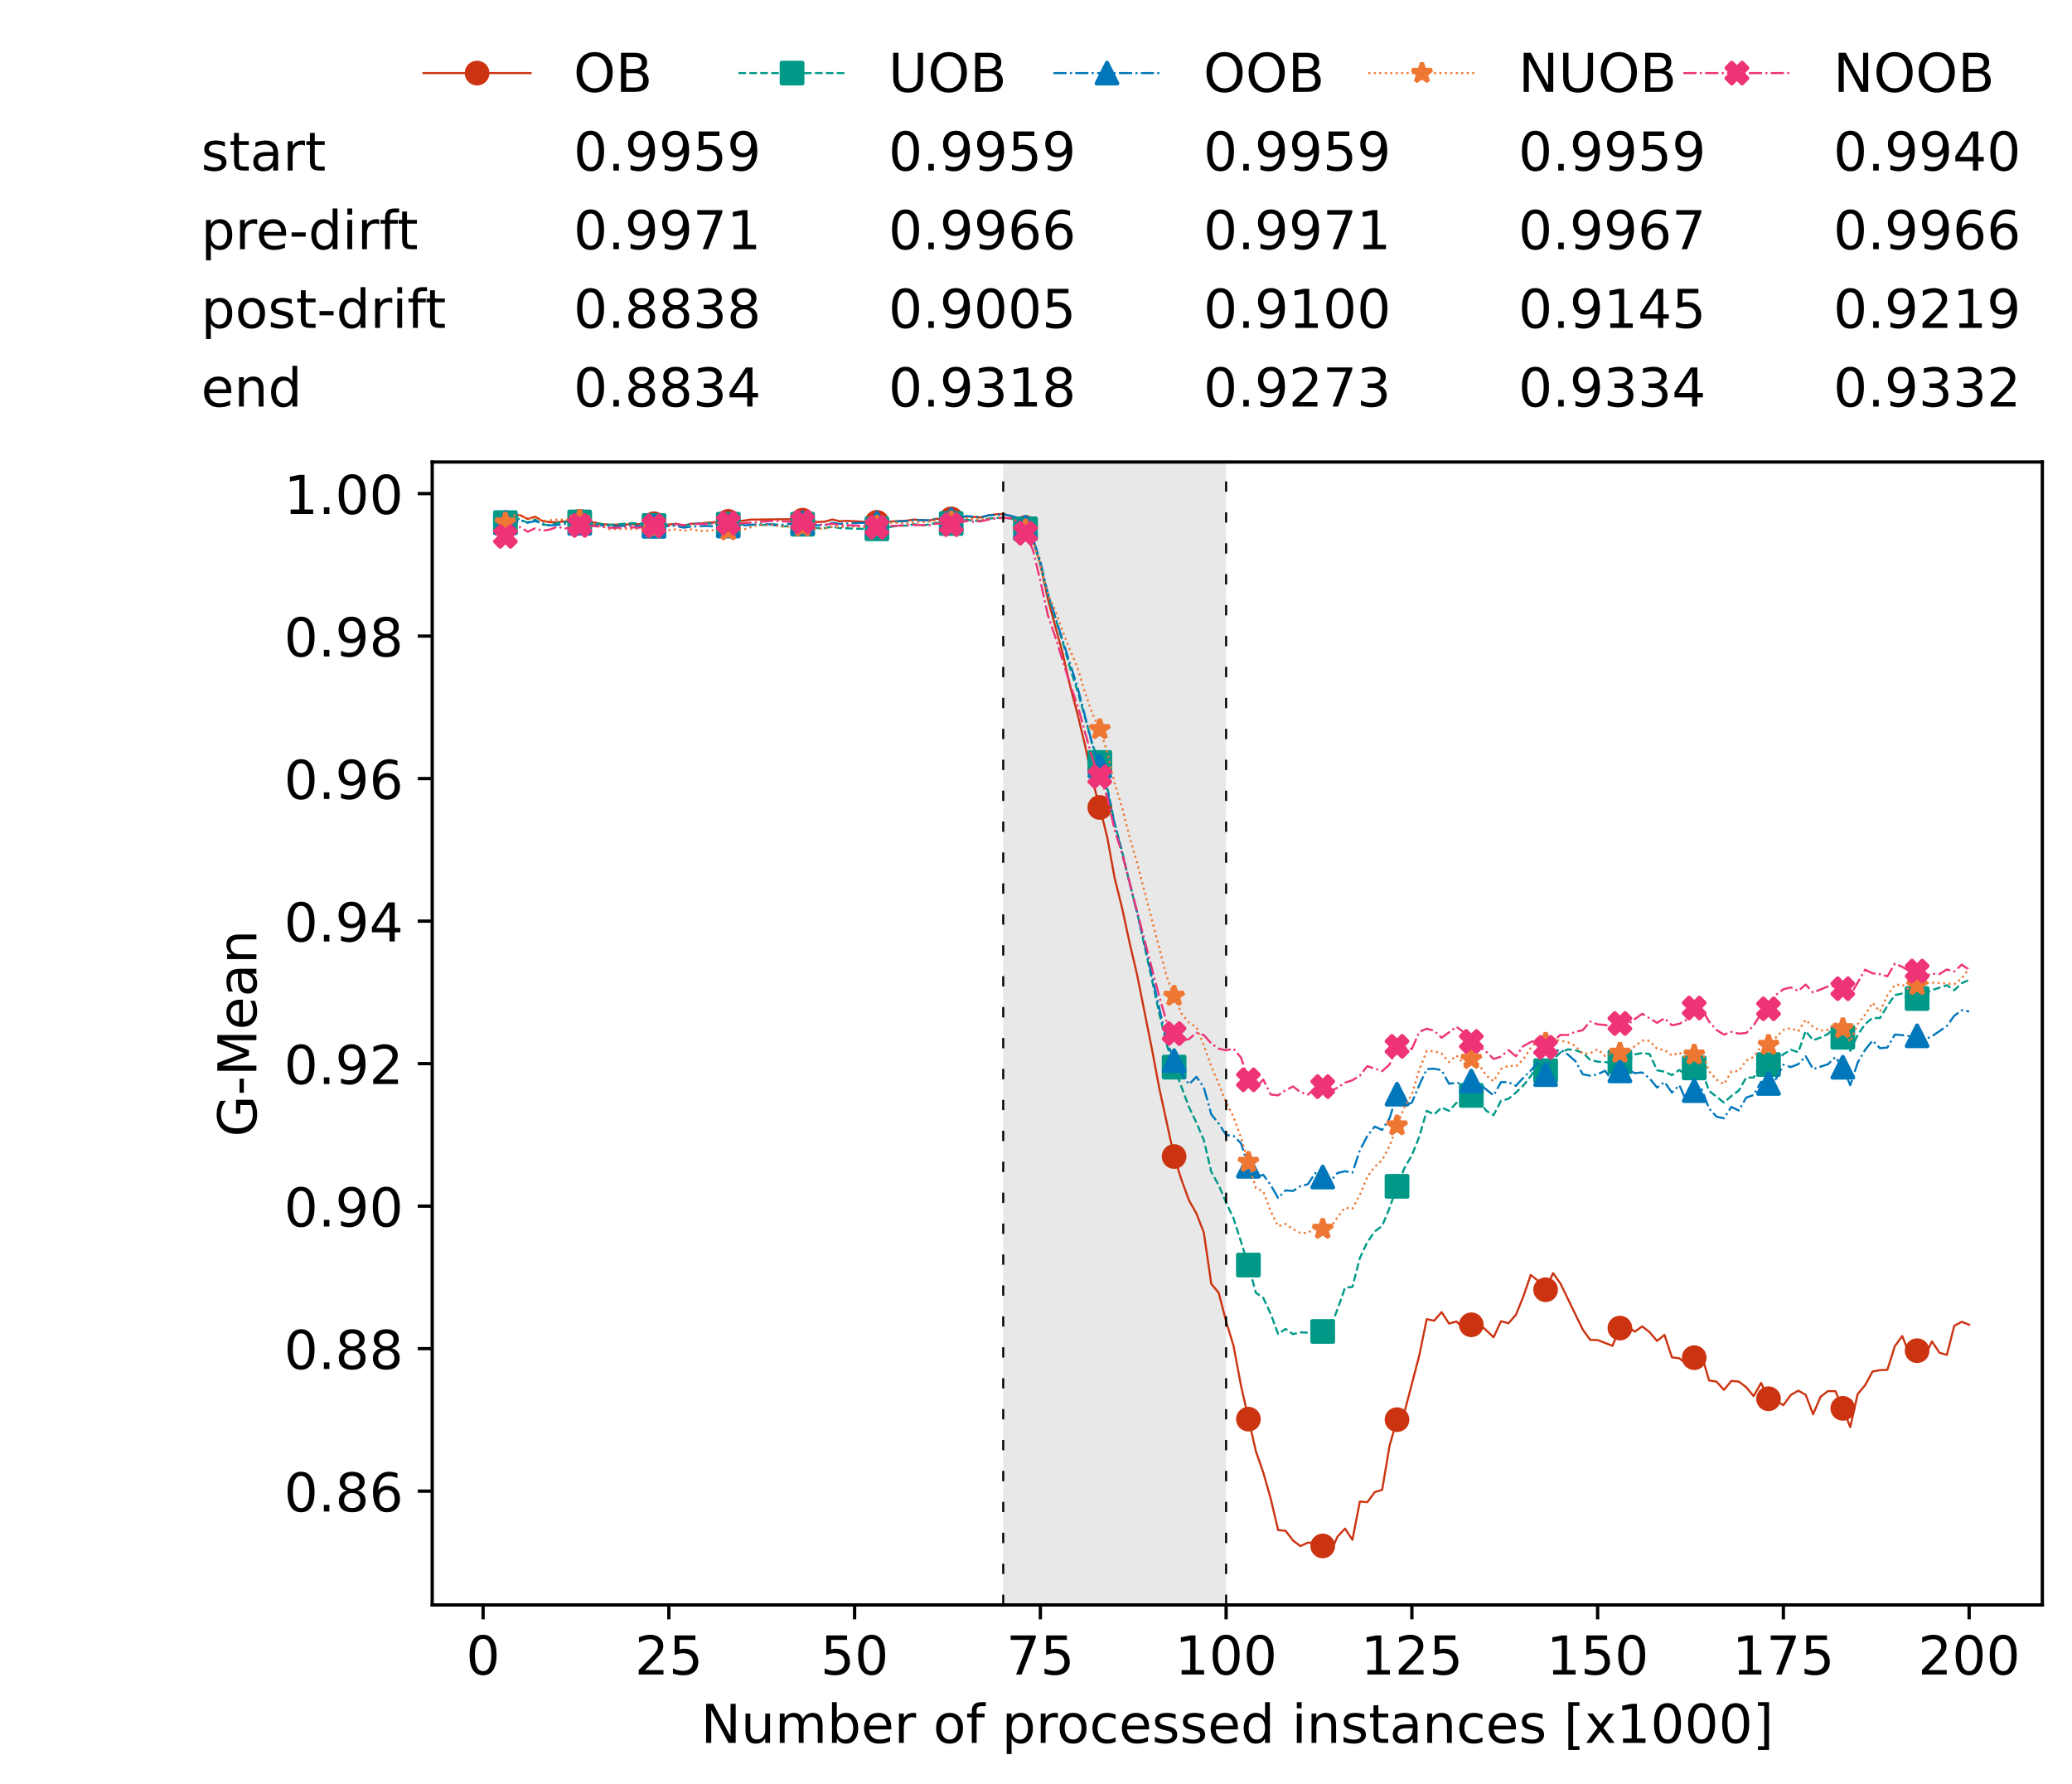 <?xml version="1.0" encoding="utf-8" standalone="no"?>
<!DOCTYPE svg PUBLIC "-//W3C//DTD SVG 1.1//EN"
  "http://www.w3.org/Graphics/SVG/1.1/DTD/svg11.dtd">
<!-- Created with matplotlib (https://matplotlib.org/) -->
<svg height="432.615pt" version="1.1" viewBox="0 0 502.65 432.615" width="502.65pt" xmlns="http://www.w3.org/2000/svg" xmlns:xlink="http://www.w3.org/1999/xlink">
 <defs>
  <style type="text/css">*{stroke-linecap:butt;stroke-linejoin:round;}</style>
 </defs>
 <g id="figure_1">
  <g id="patch_1">
   <path d="M 0 432.615 
L 502.65 432.615 
L 502.65 0 
L 0 0 
z
" style="fill:#ffffff;"/>
  </g>
  <g id="axes_1">
   <g id="patch_2">
    <path d="M 104.85 389.252 
L 495.45 389.252 
L 495.45 112.052 
L 104.85 112.052 
z
" style="fill:#ffffff;"/>
   </g>
   <g id="patch_3">
    <path clip-path="url(#p1628744fa8)" d="M 297.446 389.252 
L 297.446 112.052 
L 243.372 112.052 
L 243.372 389.252 
z
" style="fill:#d3d3d3;opacity:0.5;"/>
   </g>
   <g id="matplotlib.axis_1">
    <g id="xtick_1">
     <g id="line2d_1">
      <defs>
       <path d="M 0 0 
L 0 3.5 
" id="mbbfc9d35ff" style="stroke:#000000;stroke-width:0.8;"/>
      </defs>
      <g>
       <use style="stroke:#000000;stroke-width:0.8;" x="117.197" xlink:href="#mbbfc9d35ff" y="389.252"/>
      </g>
     </g>
     <g id="text_1">
      <!-- 0 -->
      <g transform="translate(113.061 406.13)scale(0.13 -0.13)">
       <defs>
        <path d="M 31.781 66.406 
Q 24.172 66.406 20.328 58.906 
Q 16.5 51.422 16.5 36.375 
Q 16.5 21.391 20.328 13.891 
Q 24.172 6.391 31.781 6.391 
Q 39.453 6.391 43.281 13.891 
Q 47.125 21.391 47.125 36.375 
Q 47.125 51.422 43.281 58.906 
Q 39.453 66.406 31.781 66.406 
z
M 31.781 74.219 
Q 44.047 74.219 50.516 64.516 
Q 56.984 54.828 56.984 36.375 
Q 56.984 17.969 50.516 8.266 
Q 44.047 -1.422 31.781 -1.422 
Q 19.531 -1.422 13.062 8.266 
Q 6.594 17.969 6.594 36.375 
Q 6.594 54.828 13.062 64.516 
Q 19.531 74.219 31.781 74.219 
z
" id="DejaVuSans-48"/>
       </defs>
       <use xlink:href="#DejaVuSans-48"/>
      </g>
     </g>
    </g>
    <g id="xtick_2">
     <g id="line2d_2">
      <g>
       <use style="stroke:#000000;stroke-width:0.8;" x="162.259" xlink:href="#mbbfc9d35ff" y="389.252"/>
      </g>
     </g>
     <g id="text_2">
      <!-- 25 -->
      <g transform="translate(153.988 406.13)scale(0.13 -0.13)">
       <defs>
        <path d="M 19.188 8.297 
L 53.609 8.297 
L 53.609 0 
L 7.328 0 
L 7.328 8.297 
Q 12.938 14.109 22.625 23.891 
Q 32.328 33.688 34.812 36.531 
Q 39.547 41.844 41.422 45.531 
Q 43.312 49.219 43.312 52.781 
Q 43.312 58.594 39.234 62.25 
Q 35.156 65.922 28.609 65.922 
Q 23.969 65.922 18.812 64.312 
Q 13.672 62.703 7.812 59.422 
L 7.812 69.391 
Q 13.766 71.781 18.938 73 
Q 24.125 74.219 28.422 74.219 
Q 39.75 74.219 46.484 68.547 
Q 53.219 62.891 53.219 53.422 
Q 53.219 48.922 51.531 44.891 
Q 49.859 40.875 45.406 35.406 
Q 44.188 33.984 37.641 27.219 
Q 31.109 20.453 19.188 8.297 
z
" id="DejaVuSans-50"/>
        <path d="M 10.797 72.906 
L 49.516 72.906 
L 49.516 64.594 
L 19.828 64.594 
L 19.828 46.734 
Q 21.969 47.469 24.109 47.828 
Q 26.266 48.188 28.422 48.188 
Q 40.625 48.188 47.75 41.5 
Q 54.891 34.812 54.891 23.391 
Q 54.891 11.625 47.562 5.094 
Q 40.234 -1.422 26.906 -1.422 
Q 22.312 -1.422 17.547 -0.641 
Q 12.797 0.141 7.719 1.703 
L 7.719 11.625 
Q 12.109 9.234 16.797 8.062 
Q 21.484 6.891 26.703 6.891 
Q 35.156 6.891 40.078 11.328 
Q 45.016 15.766 45.016 23.391 
Q 45.016 31 40.078 35.438 
Q 35.156 39.891 26.703 39.891 
Q 22.75 39.891 18.812 39.016 
Q 14.891 38.141 10.797 36.281 
z
" id="DejaVuSans-53"/>
       </defs>
       <use xlink:href="#DejaVuSans-50"/>
       <use x="63.623" xlink:href="#DejaVuSans-53"/>
      </g>
     </g>
    </g>
    <g id="xtick_3">
     <g id="line2d_3">
      <g>
       <use style="stroke:#000000;stroke-width:0.8;" x="207.322" xlink:href="#mbbfc9d35ff" y="389.252"/>
      </g>
     </g>
     <g id="text_3">
      <!-- 50 -->
      <g transform="translate(199.05 406.13)scale(0.13 -0.13)">
       <use xlink:href="#DejaVuSans-53"/>
       <use x="63.623" xlink:href="#DejaVuSans-48"/>
      </g>
     </g>
    </g>
    <g id="xtick_4">
     <g id="line2d_4">
      <g>
       <use style="stroke:#000000;stroke-width:0.8;" x="252.384" xlink:href="#mbbfc9d35ff" y="389.252"/>
      </g>
     </g>
     <g id="text_4">
      <!-- 75 -->
      <g transform="translate(244.113 406.13)scale(0.13 -0.13)">
       <defs>
        <path d="M 8.203 72.906 
L 55.078 72.906 
L 55.078 68.703 
L 28.609 0 
L 18.312 0 
L 43.219 64.594 
L 8.203 64.594 
z
" id="DejaVuSans-55"/>
       </defs>
       <use xlink:href="#DejaVuSans-55"/>
       <use x="63.623" xlink:href="#DejaVuSans-53"/>
      </g>
     </g>
    </g>
    <g id="xtick_5">
     <g id="line2d_5">
      <g>
       <use style="stroke:#000000;stroke-width:0.8;" x="297.446" xlink:href="#mbbfc9d35ff" y="389.252"/>
      </g>
     </g>
     <g id="text_5">
      <!-- 100 -->
      <g transform="translate(285.039 406.13)scale(0.13 -0.13)">
       <defs>
        <path d="M 12.406 8.297 
L 28.516 8.297 
L 28.516 63.922 
L 10.984 60.406 
L 10.984 69.391 
L 28.422 72.906 
L 38.281 72.906 
L 38.281 8.297 
L 54.391 8.297 
L 54.391 0 
L 12.406 0 
z
" id="DejaVuSans-49"/>
       </defs>
       <use xlink:href="#DejaVuSans-49"/>
       <use x="63.623" xlink:href="#DejaVuSans-48"/>
       <use x="127.246" xlink:href="#DejaVuSans-48"/>
      </g>
     </g>
    </g>
    <g id="xtick_6">
     <g id="line2d_6">
      <g>
       <use style="stroke:#000000;stroke-width:0.8;" x="342.509" xlink:href="#mbbfc9d35ff" y="389.252"/>
      </g>
     </g>
     <g id="text_6">
      <!-- 125 -->
      <g transform="translate(330.102 406.13)scale(0.13 -0.13)">
       <use xlink:href="#DejaVuSans-49"/>
       <use x="63.623" xlink:href="#DejaVuSans-50"/>
       <use x="127.246" xlink:href="#DejaVuSans-53"/>
      </g>
     </g>
    </g>
    <g id="xtick_7">
     <g id="line2d_7">
      <g>
       <use style="stroke:#000000;stroke-width:0.8;" x="387.571" xlink:href="#mbbfc9d35ff" y="389.252"/>
      </g>
     </g>
     <g id="text_7">
      <!-- 150 -->
      <g transform="translate(375.164 406.13)scale(0.13 -0.13)">
       <use xlink:href="#DejaVuSans-49"/>
       <use x="63.623" xlink:href="#DejaVuSans-53"/>
       <use x="127.246" xlink:href="#DejaVuSans-48"/>
      </g>
     </g>
    </g>
    <g id="xtick_8">
     <g id="line2d_8">
      <g>
       <use style="stroke:#000000;stroke-width:0.8;" x="432.633" xlink:href="#mbbfc9d35ff" y="389.252"/>
      </g>
     </g>
     <g id="text_8">
      <!-- 175 -->
      <g transform="translate(420.226 406.13)scale(0.13 -0.13)">
       <use xlink:href="#DejaVuSans-49"/>
       <use x="63.623" xlink:href="#DejaVuSans-55"/>
       <use x="127.246" xlink:href="#DejaVuSans-53"/>
      </g>
     </g>
    </g>
    <g id="xtick_9">
     <g id="line2d_9">
      <g>
       <use style="stroke:#000000;stroke-width:0.8;" x="477.695" xlink:href="#mbbfc9d35ff" y="389.252"/>
      </g>
     </g>
     <g id="text_9">
      <!-- 200 -->
      <g transform="translate(465.289 406.13)scale(0.13 -0.13)">
       <use xlink:href="#DejaVuSans-50"/>
       <use x="63.623" xlink:href="#DejaVuSans-48"/>
       <use x="127.246" xlink:href="#DejaVuSans-48"/>
      </g>
     </g>
    </g>
    <g id="text_10">
     <!-- Number of processed instances [x1000] -->
     <g transform="translate(170.025 422.711)scale(0.13 -0.13)">
      <defs>
       <path d="M 9.812 72.906 
L 23.094 72.906 
L 55.422 11.922 
L 55.422 72.906 
L 64.984 72.906 
L 64.984 0 
L 51.703 0 
L 19.391 60.984 
L 19.391 0 
L 9.812 0 
z
" id="DejaVuSans-78"/>
       <path d="M 8.5 21.578 
L 8.5 54.688 
L 17.484 54.688 
L 17.484 21.922 
Q 17.484 14.156 20.5 10.266 
Q 23.531 6.391 29.594 6.391 
Q 36.859 6.391 41.078 11.031 
Q 45.312 15.672 45.312 23.688 
L 45.312 54.688 
L 54.297 54.688 
L 54.297 0 
L 45.312 0 
L 45.312 8.406 
Q 42.047 3.422 37.719 1 
Q 33.406 -1.422 27.688 -1.422 
Q 18.266 -1.422 13.375 4.438 
Q 8.5 10.297 8.5 21.578 
z
M 31.109 56 
z
" id="DejaVuSans-117"/>
       <path d="M 52 44.188 
Q 55.375 50.25 60.062 53.125 
Q 64.75 56 71.094 56 
Q 79.641 56 84.281 50.016 
Q 88.922 44.047 88.922 33.016 
L 88.922 0 
L 79.891 0 
L 79.891 32.719 
Q 79.891 40.578 77.094 44.375 
Q 74.312 48.188 68.609 48.188 
Q 61.625 48.188 57.562 43.547 
Q 53.516 38.922 53.516 30.906 
L 53.516 0 
L 44.484 0 
L 44.484 32.719 
Q 44.484 40.625 41.703 44.406 
Q 38.922 48.188 33.109 48.188 
Q 26.219 48.188 22.156 43.531 
Q 18.109 38.875 18.109 30.906 
L 18.109 0 
L 9.078 0 
L 9.078 54.688 
L 18.109 54.688 
L 18.109 46.188 
Q 21.188 51.219 25.484 53.609 
Q 29.781 56 35.688 56 
Q 41.656 56 45.828 52.969 
Q 50 49.953 52 44.188 
z
" id="DejaVuSans-109"/>
       <path d="M 48.688 27.297 
Q 48.688 37.203 44.609 42.844 
Q 40.531 48.484 33.406 48.484 
Q 26.266 48.484 22.188 42.844 
Q 18.109 37.203 18.109 27.297 
Q 18.109 17.391 22.188 11.75 
Q 26.266 6.109 33.406 6.109 
Q 40.531 6.109 44.609 11.75 
Q 48.688 17.391 48.688 27.297 
z
M 18.109 46.391 
Q 20.953 51.266 25.266 53.625 
Q 29.594 56 35.594 56 
Q 45.562 56 51.781 48.094 
Q 58.016 40.188 58.016 27.297 
Q 58.016 14.406 51.781 6.484 
Q 45.562 -1.422 35.594 -1.422 
Q 29.594 -1.422 25.266 0.953 
Q 20.953 3.328 18.109 8.203 
L 18.109 0 
L 9.078 0 
L 9.078 75.984 
L 18.109 75.984 
z
" id="DejaVuSans-98"/>
       <path d="M 56.203 29.594 
L 56.203 25.203 
L 14.891 25.203 
Q 15.484 15.922 20.484 11.062 
Q 25.484 6.203 34.422 6.203 
Q 39.594 6.203 44.453 7.469 
Q 49.312 8.734 54.109 11.281 
L 54.109 2.781 
Q 49.266 0.734 44.188 -0.344 
Q 39.109 -1.422 33.891 -1.422 
Q 20.797 -1.422 13.156 6.188 
Q 5.516 13.812 5.516 26.812 
Q 5.516 40.234 12.766 48.109 
Q 20.016 56 32.328 56 
Q 43.359 56 49.781 48.891 
Q 56.203 41.797 56.203 29.594 
z
M 47.219 32.234 
Q 47.125 39.594 43.094 43.984 
Q 39.062 48.391 32.422 48.391 
Q 24.906 48.391 20.391 44.141 
Q 15.875 39.891 15.188 32.172 
z
" id="DejaVuSans-101"/>
       <path d="M 41.109 46.297 
Q 39.594 47.172 37.812 47.578 
Q 36.031 48 33.891 48 
Q 26.266 48 22.188 43.047 
Q 18.109 38.094 18.109 28.812 
L 18.109 0 
L 9.078 0 
L 9.078 54.688 
L 18.109 54.688 
L 18.109 46.188 
Q 20.953 51.172 25.484 53.578 
Q 30.031 56 36.531 56 
Q 37.453 56 38.578 55.875 
Q 39.703 55.766 41.062 55.516 
z
" id="DejaVuSans-114"/>
       <path id="DejaVuSans-32"/>
       <path d="M 30.609 48.391 
Q 23.391 48.391 19.188 42.75 
Q 14.984 37.109 14.984 27.297 
Q 14.984 17.484 19.156 11.844 
Q 23.344 6.203 30.609 6.203 
Q 37.797 6.203 41.984 11.859 
Q 46.188 17.531 46.188 27.297 
Q 46.188 37.016 41.984 42.703 
Q 37.797 48.391 30.609 48.391 
z
M 30.609 56 
Q 42.328 56 49.016 48.375 
Q 55.719 40.766 55.719 27.297 
Q 55.719 13.875 49.016 6.219 
Q 42.328 -1.422 30.609 -1.422 
Q 18.844 -1.422 12.172 6.219 
Q 5.516 13.875 5.516 27.297 
Q 5.516 40.766 12.172 48.375 
Q 18.844 56 30.609 56 
z
" id="DejaVuSans-111"/>
       <path d="M 37.109 75.984 
L 37.109 68.5 
L 28.516 68.5 
Q 23.688 68.5 21.797 66.547 
Q 19.922 64.594 19.922 59.516 
L 19.922 54.688 
L 34.719 54.688 
L 34.719 47.703 
L 19.922 47.703 
L 19.922 0 
L 10.891 0 
L 10.891 47.703 
L 2.297 47.703 
L 2.297 54.688 
L 10.891 54.688 
L 10.891 58.5 
Q 10.891 67.625 15.141 71.797 
Q 19.391 75.984 28.609 75.984 
z
" id="DejaVuSans-102"/>
       <path d="M 18.109 8.203 
L 18.109 -20.797 
L 9.078 -20.797 
L 9.078 54.688 
L 18.109 54.688 
L 18.109 46.391 
Q 20.953 51.266 25.266 53.625 
Q 29.594 56 35.594 56 
Q 45.562 56 51.781 48.094 
Q 58.016 40.188 58.016 27.297 
Q 58.016 14.406 51.781 6.484 
Q 45.562 -1.422 35.594 -1.422 
Q 29.594 -1.422 25.266 0.953 
Q 20.953 3.328 18.109 8.203 
z
M 48.688 27.297 
Q 48.688 37.203 44.609 42.844 
Q 40.531 48.484 33.406 48.484 
Q 26.266 48.484 22.188 42.844 
Q 18.109 37.203 18.109 27.297 
Q 18.109 17.391 22.188 11.75 
Q 26.266 6.109 33.406 6.109 
Q 40.531 6.109 44.609 11.75 
Q 48.688 17.391 48.688 27.297 
z
" id="DejaVuSans-112"/>
       <path d="M 48.781 52.594 
L 48.781 44.188 
Q 44.969 46.297 41.141 47.344 
Q 37.312 48.391 33.406 48.391 
Q 24.656 48.391 19.812 42.844 
Q 14.984 37.312 14.984 27.297 
Q 14.984 17.281 19.812 11.734 
Q 24.656 6.203 33.406 6.203 
Q 37.312 6.203 41.141 7.25 
Q 44.969 8.297 48.781 10.406 
L 48.781 2.094 
Q 45.016 0.344 40.984 -0.531 
Q 36.969 -1.422 32.422 -1.422 
Q 20.062 -1.422 12.781 6.344 
Q 5.516 14.109 5.516 27.297 
Q 5.516 40.672 12.859 48.328 
Q 20.219 56 33.016 56 
Q 37.156 56 41.109 55.141 
Q 45.062 54.297 48.781 52.594 
z
" id="DejaVuSans-99"/>
       <path d="M 44.281 53.078 
L 44.281 44.578 
Q 40.484 46.531 36.375 47.5 
Q 32.281 48.484 27.875 48.484 
Q 21.188 48.484 17.844 46.438 
Q 14.5 44.391 14.5 40.281 
Q 14.5 37.156 16.891 35.375 
Q 19.281 33.594 26.516 31.984 
L 29.594 31.297 
Q 39.156 29.25 43.188 25.516 
Q 47.219 21.781 47.219 15.094 
Q 47.219 7.469 41.188 3.016 
Q 35.156 -1.422 24.609 -1.422 
Q 20.219 -1.422 15.453 -0.562 
Q 10.688 0.297 5.422 2 
L 5.422 11.281 
Q 10.406 8.688 15.234 7.391 
Q 20.062 6.109 24.812 6.109 
Q 31.156 6.109 34.562 8.281 
Q 37.984 10.453 37.984 14.406 
Q 37.984 18.062 35.516 20.016 
Q 33.062 21.969 24.703 23.781 
L 21.578 24.516 
Q 13.234 26.266 9.516 29.906 
Q 5.812 33.547 5.812 39.891 
Q 5.812 47.609 11.281 51.797 
Q 16.75 56 26.812 56 
Q 31.781 56 36.172 55.266 
Q 40.578 54.547 44.281 53.078 
z
" id="DejaVuSans-115"/>
       <path d="M 45.406 46.391 
L 45.406 75.984 
L 54.391 75.984 
L 54.391 0 
L 45.406 0 
L 45.406 8.203 
Q 42.578 3.328 38.25 0.953 
Q 33.938 -1.422 27.875 -1.422 
Q 17.969 -1.422 11.734 6.484 
Q 5.516 14.406 5.516 27.297 
Q 5.516 40.188 11.734 48.094 
Q 17.969 56 27.875 56 
Q 33.938 56 38.25 53.625 
Q 42.578 51.266 45.406 46.391 
z
M 14.797 27.297 
Q 14.797 17.391 18.875 11.75 
Q 22.953 6.109 30.078 6.109 
Q 37.203 6.109 41.297 11.75 
Q 45.406 17.391 45.406 27.297 
Q 45.406 37.203 41.297 42.844 
Q 37.203 48.484 30.078 48.484 
Q 22.953 48.484 18.875 42.844 
Q 14.797 37.203 14.797 27.297 
z
" id="DejaVuSans-100"/>
       <path d="M 9.422 54.688 
L 18.406 54.688 
L 18.406 0 
L 9.422 0 
z
M 9.422 75.984 
L 18.406 75.984 
L 18.406 64.594 
L 9.422 64.594 
z
" id="DejaVuSans-105"/>
       <path d="M 54.891 33.016 
L 54.891 0 
L 45.906 0 
L 45.906 32.719 
Q 45.906 40.484 42.875 44.328 
Q 39.844 48.188 33.797 48.188 
Q 26.516 48.188 22.312 43.547 
Q 18.109 38.922 18.109 30.906 
L 18.109 0 
L 9.078 0 
L 9.078 54.688 
L 18.109 54.688 
L 18.109 46.188 
Q 21.344 51.125 25.703 53.562 
Q 30.078 56 35.797 56 
Q 45.219 56 50.047 50.172 
Q 54.891 44.344 54.891 33.016 
z
" id="DejaVuSans-110"/>
       <path d="M 18.312 70.219 
L 18.312 54.688 
L 36.812 54.688 
L 36.812 47.703 
L 18.312 47.703 
L 18.312 18.016 
Q 18.312 11.328 20.141 9.422 
Q 21.969 7.516 27.594 7.516 
L 36.812 7.516 
L 36.812 0 
L 27.594 0 
Q 17.188 0 13.234 3.875 
Q 9.281 7.766 9.281 18.016 
L 9.281 47.703 
L 2.688 47.703 
L 2.688 54.688 
L 9.281 54.688 
L 9.281 70.219 
z
" id="DejaVuSans-116"/>
       <path d="M 34.281 27.484 
Q 23.391 27.484 19.188 25 
Q 14.984 22.516 14.984 16.5 
Q 14.984 11.719 18.141 8.906 
Q 21.297 6.109 26.703 6.109 
Q 34.188 6.109 38.703 11.406 
Q 43.219 16.703 43.219 25.484 
L 43.219 27.484 
z
M 52.203 31.203 
L 52.203 0 
L 43.219 0 
L 43.219 8.297 
Q 40.141 3.328 35.547 0.953 
Q 30.953 -1.422 24.312 -1.422 
Q 15.922 -1.422 10.953 3.297 
Q 6 8.016 6 15.922 
Q 6 25.141 12.172 29.828 
Q 18.359 34.516 30.609 34.516 
L 43.219 34.516 
L 43.219 35.406 
Q 43.219 41.609 39.141 45 
Q 35.062 48.391 27.688 48.391 
Q 23 48.391 18.547 47.266 
Q 14.109 46.141 10.016 43.891 
L 10.016 52.203 
Q 14.938 54.109 19.578 55.047 
Q 24.219 56 28.609 56 
Q 40.484 56 46.344 49.844 
Q 52.203 43.703 52.203 31.203 
z
" id="DejaVuSans-97"/>
       <path d="M 8.594 75.984 
L 29.297 75.984 
L 29.297 69 
L 17.578 69 
L 17.578 -6.203 
L 29.297 -6.203 
L 29.297 -13.188 
L 8.594 -13.188 
z
" id="DejaVuSans-91"/>
       <path d="M 54.891 54.688 
L 35.109 28.078 
L 55.906 0 
L 45.312 0 
L 29.391 21.484 
L 13.484 0 
L 2.875 0 
L 24.125 28.609 
L 4.688 54.688 
L 15.281 54.688 
L 29.781 35.203 
L 44.281 54.688 
z
" id="DejaVuSans-120"/>
       <path d="M 30.422 75.984 
L 30.422 -13.188 
L 9.719 -13.188 
L 9.719 -6.203 
L 21.391 -6.203 
L 21.391 69 
L 9.719 69 
L 9.719 75.984 
z
" id="DejaVuSans-93"/>
      </defs>
      <use xlink:href="#DejaVuSans-78"/>
      <use x="74.805" xlink:href="#DejaVuSans-117"/>
      <use x="138.184" xlink:href="#DejaVuSans-109"/>
      <use x="235.596" xlink:href="#DejaVuSans-98"/>
      <use x="299.072" xlink:href="#DejaVuSans-101"/>
      <use x="360.596" xlink:href="#DejaVuSans-114"/>
      <use x="401.709" xlink:href="#DejaVuSans-32"/>
      <use x="433.496" xlink:href="#DejaVuSans-111"/>
      <use x="494.678" xlink:href="#DejaVuSans-102"/>
      <use x="529.883" xlink:href="#DejaVuSans-32"/>
      <use x="561.67" xlink:href="#DejaVuSans-112"/>
      <use x="625.146" xlink:href="#DejaVuSans-114"/>
      <use x="664.01" xlink:href="#DejaVuSans-111"/>
      <use x="725.191" xlink:href="#DejaVuSans-99"/>
      <use x="780.172" xlink:href="#DejaVuSans-101"/>
      <use x="841.695" xlink:href="#DejaVuSans-115"/>
      <use x="893.795" xlink:href="#DejaVuSans-115"/>
      <use x="945.895" xlink:href="#DejaVuSans-101"/>
      <use x="1007.418" xlink:href="#DejaVuSans-100"/>
      <use x="1070.895" xlink:href="#DejaVuSans-32"/>
      <use x="1102.682" xlink:href="#DejaVuSans-105"/>
      <use x="1130.465" xlink:href="#DejaVuSans-110"/>
      <use x="1193.844" xlink:href="#DejaVuSans-115"/>
      <use x="1245.943" xlink:href="#DejaVuSans-116"/>
      <use x="1285.152" xlink:href="#DejaVuSans-97"/>
      <use x="1346.432" xlink:href="#DejaVuSans-110"/>
      <use x="1409.811" xlink:href="#DejaVuSans-99"/>
      <use x="1464.791" xlink:href="#DejaVuSans-101"/>
      <use x="1526.314" xlink:href="#DejaVuSans-115"/>
      <use x="1578.414" xlink:href="#DejaVuSans-32"/>
      <use x="1610.201" xlink:href="#DejaVuSans-91"/>
      <use x="1649.215" xlink:href="#DejaVuSans-120"/>
      <use x="1708.395" xlink:href="#DejaVuSans-49"/>
      <use x="1772.018" xlink:href="#DejaVuSans-48"/>
      <use x="1835.641" xlink:href="#DejaVuSans-48"/>
      <use x="1899.264" xlink:href="#DejaVuSans-48"/>
      <use x="1962.887" xlink:href="#DejaVuSans-93"/>
     </g>
    </g>
   </g>
   <g id="matplotlib.axis_2">
    <g id="ytick_1">
     <g id="line2d_10">
      <defs>
       <path d="M 0 0 
L -3.5 0 
" id="m07302f53b7" style="stroke:#000000;stroke-width:0.8;"/>
      </defs>
      <g>
       <use style="stroke:#000000;stroke-width:0.8;" x="104.85" xlink:href="#m07302f53b7" y="361.655"/>
      </g>
     </g>
     <g id="text_11">
      <!-- 0.86 -->
      <g transform="translate(68.905 366.594)scale(0.13 -0.13)">
       <defs>
        <path d="M 10.688 12.406 
L 21 12.406 
L 21 0 
L 10.688 0 
z
" id="DejaVuSans-46"/>
        <path d="M 31.781 34.625 
Q 24.75 34.625 20.719 30.859 
Q 16.703 27.094 16.703 20.516 
Q 16.703 13.922 20.719 10.156 
Q 24.75 6.391 31.781 6.391 
Q 38.812 6.391 42.859 10.172 
Q 46.922 13.969 46.922 20.516 
Q 46.922 27.094 42.891 30.859 
Q 38.875 34.625 31.781 34.625 
z
M 21.922 38.812 
Q 15.578 40.375 12.031 44.719 
Q 8.5 49.078 8.5 55.328 
Q 8.5 64.062 14.719 69.141 
Q 20.953 74.219 31.781 74.219 
Q 42.672 74.219 48.875 69.141 
Q 55.078 64.062 55.078 55.328 
Q 55.078 49.078 51.531 44.719 
Q 48 40.375 41.703 38.812 
Q 48.828 37.156 52.797 32.312 
Q 56.781 27.484 56.781 20.516 
Q 56.781 9.906 50.312 4.234 
Q 43.844 -1.422 31.781 -1.422 
Q 19.734 -1.422 13.25 4.234 
Q 6.781 9.906 6.781 20.516 
Q 6.781 27.484 10.781 32.312 
Q 14.797 37.156 21.922 38.812 
z
M 18.312 54.391 
Q 18.312 48.734 21.844 45.562 
Q 25.391 42.391 31.781 42.391 
Q 38.141 42.391 41.719 45.562 
Q 45.312 48.734 45.312 54.391 
Q 45.312 60.062 41.719 63.234 
Q 38.141 66.406 31.781 66.406 
Q 25.391 66.406 21.844 63.234 
Q 18.312 60.062 18.312 54.391 
z
" id="DejaVuSans-56"/>
        <path d="M 33.016 40.375 
Q 26.375 40.375 22.484 35.828 
Q 18.609 31.297 18.609 23.391 
Q 18.609 15.531 22.484 10.953 
Q 26.375 6.391 33.016 6.391 
Q 39.656 6.391 43.531 10.953 
Q 47.406 15.531 47.406 23.391 
Q 47.406 31.297 43.531 35.828 
Q 39.656 40.375 33.016 40.375 
z
M 52.594 71.297 
L 52.594 62.312 
Q 48.875 64.062 45.094 64.984 
Q 41.312 65.922 37.594 65.922 
Q 27.828 65.922 22.672 59.328 
Q 17.531 52.734 16.797 39.406 
Q 19.672 43.656 24.016 45.922 
Q 28.375 48.188 33.594 48.188 
Q 44.578 48.188 50.953 41.516 
Q 57.328 34.859 57.328 23.391 
Q 57.328 12.156 50.688 5.359 
Q 44.047 -1.422 33.016 -1.422 
Q 20.359 -1.422 13.672 8.266 
Q 6.984 17.969 6.984 36.375 
Q 6.984 53.656 15.188 63.938 
Q 23.391 74.219 37.203 74.219 
Q 40.922 74.219 44.703 73.484 
Q 48.484 72.75 52.594 71.297 
z
" id="DejaVuSans-54"/>
       </defs>
       <use xlink:href="#DejaVuSans-48"/>
       <use x="63.623" xlink:href="#DejaVuSans-46"/>
       <use x="95.41" xlink:href="#DejaVuSans-56"/>
       <use x="159.033" xlink:href="#DejaVuSans-54"/>
      </g>
     </g>
    </g>
    <g id="ytick_2">
     <g id="line2d_11">
      <g>
       <use style="stroke:#000000;stroke-width:0.8;" x="104.85" xlink:href="#m07302f53b7" y="327.092"/>
      </g>
     </g>
     <g id="text_12">
      <!-- 0.88 -->
      <g transform="translate(68.905 332.031)scale(0.13 -0.13)">
       <use xlink:href="#DejaVuSans-48"/>
       <use x="63.623" xlink:href="#DejaVuSans-46"/>
       <use x="95.41" xlink:href="#DejaVuSans-56"/>
       <use x="159.033" xlink:href="#DejaVuSans-56"/>
      </g>
     </g>
    </g>
    <g id="ytick_3">
     <g id="line2d_12">
      <g>
       <use style="stroke:#000000;stroke-width:0.8;" x="104.85" xlink:href="#m07302f53b7" y="292.529"/>
      </g>
     </g>
     <g id="text_13">
      <!-- 0.90 -->
      <g transform="translate(68.905 297.468)scale(0.13 -0.13)">
       <defs>
        <path d="M 10.984 1.516 
L 10.984 10.5 
Q 14.703 8.734 18.5 7.812 
Q 22.312 6.891 25.984 6.891 
Q 35.75 6.891 40.891 13.453 
Q 46.047 20.016 46.781 33.406 
Q 43.953 29.203 39.594 26.953 
Q 35.25 24.703 29.984 24.703 
Q 19.047 24.703 12.672 31.312 
Q 6.297 37.938 6.297 49.422 
Q 6.297 60.641 12.938 67.422 
Q 19.578 74.219 30.609 74.219 
Q 43.266 74.219 49.922 64.516 
Q 56.594 54.828 56.594 36.375 
Q 56.594 19.141 48.406 8.859 
Q 40.234 -1.422 26.422 -1.422 
Q 22.703 -1.422 18.891 -0.688 
Q 15.094 0.047 10.984 1.516 
z
M 30.609 32.422 
Q 37.25 32.422 41.125 36.953 
Q 45.016 41.5 45.016 49.422 
Q 45.016 57.281 41.125 61.844 
Q 37.25 66.406 30.609 66.406 
Q 23.969 66.406 20.094 61.844 
Q 16.219 57.281 16.219 49.422 
Q 16.219 41.5 20.094 36.953 
Q 23.969 32.422 30.609 32.422 
z
" id="DejaVuSans-57"/>
       </defs>
       <use xlink:href="#DejaVuSans-48"/>
       <use x="63.623" xlink:href="#DejaVuSans-46"/>
       <use x="95.41" xlink:href="#DejaVuSans-57"/>
       <use x="159.033" xlink:href="#DejaVuSans-48"/>
      </g>
     </g>
    </g>
    <g id="ytick_4">
     <g id="line2d_13">
      <g>
       <use style="stroke:#000000;stroke-width:0.8;" x="104.85" xlink:href="#m07302f53b7" y="257.965"/>
      </g>
     </g>
     <g id="text_14">
      <!-- 0.92 -->
      <g transform="translate(68.905 262.904)scale(0.13 -0.13)">
       <use xlink:href="#DejaVuSans-48"/>
       <use x="63.623" xlink:href="#DejaVuSans-46"/>
       <use x="95.41" xlink:href="#DejaVuSans-57"/>
       <use x="159.033" xlink:href="#DejaVuSans-50"/>
      </g>
     </g>
    </g>
    <g id="ytick_5">
     <g id="line2d_14">
      <g>
       <use style="stroke:#000000;stroke-width:0.8;" x="104.85" xlink:href="#m07302f53b7" y="223.402"/>
      </g>
     </g>
     <g id="text_15">
      <!-- 0.94 -->
      <g transform="translate(68.905 228.341)scale(0.13 -0.13)">
       <defs>
        <path d="M 37.797 64.312 
L 12.891 25.391 
L 37.797 25.391 
z
M 35.203 72.906 
L 47.609 72.906 
L 47.609 25.391 
L 58.016 25.391 
L 58.016 17.188 
L 47.609 17.188 
L 47.609 0 
L 37.797 0 
L 37.797 17.188 
L 4.891 17.188 
L 4.891 26.703 
z
" id="DejaVuSans-52"/>
       </defs>
       <use xlink:href="#DejaVuSans-48"/>
       <use x="63.623" xlink:href="#DejaVuSans-46"/>
       <use x="95.41" xlink:href="#DejaVuSans-57"/>
       <use x="159.033" xlink:href="#DejaVuSans-52"/>
      </g>
     </g>
    </g>
    <g id="ytick_6">
     <g id="line2d_15">
      <g>
       <use style="stroke:#000000;stroke-width:0.8;" x="104.85" xlink:href="#m07302f53b7" y="188.839"/>
      </g>
     </g>
     <g id="text_16">
      <!-- 0.96 -->
      <g transform="translate(68.905 193.778)scale(0.13 -0.13)">
       <use xlink:href="#DejaVuSans-48"/>
       <use x="63.623" xlink:href="#DejaVuSans-46"/>
       <use x="95.41" xlink:href="#DejaVuSans-57"/>
       <use x="159.033" xlink:href="#DejaVuSans-54"/>
      </g>
     </g>
    </g>
    <g id="ytick_7">
     <g id="line2d_16">
      <g>
       <use style="stroke:#000000;stroke-width:0.8;" x="104.85" xlink:href="#m07302f53b7" y="154.275"/>
      </g>
     </g>
     <g id="text_17">
      <!-- 0.98 -->
      <g transform="translate(68.905 159.214)scale(0.13 -0.13)">
       <use xlink:href="#DejaVuSans-48"/>
       <use x="63.623" xlink:href="#DejaVuSans-46"/>
       <use x="95.41" xlink:href="#DejaVuSans-57"/>
       <use x="159.033" xlink:href="#DejaVuSans-56"/>
      </g>
     </g>
    </g>
    <g id="ytick_8">
     <g id="line2d_17">
      <g>
       <use style="stroke:#000000;stroke-width:0.8;" x="104.85" xlink:href="#m07302f53b7" y="119.712"/>
      </g>
     </g>
     <g id="text_18">
      <!-- 1.00 -->
      <g transform="translate(68.905 124.651)scale(0.13 -0.13)">
       <use xlink:href="#DejaVuSans-49"/>
       <use x="63.623" xlink:href="#DejaVuSans-46"/>
       <use x="95.41" xlink:href="#DejaVuSans-48"/>
       <use x="159.033" xlink:href="#DejaVuSans-48"/>
      </g>
     </g>
    </g>
    <g id="text_19">
     <!-- G-Mean -->
     <g transform="translate(62.201 275.744)rotate(-90)scale(0.13 -0.13)">
      <defs>
       <path d="M 59.516 10.406 
L 59.516 29.984 
L 43.406 29.984 
L 43.406 38.094 
L 69.281 38.094 
L 69.281 6.781 
Q 63.578 2.734 56.688 0.656 
Q 49.812 -1.422 42 -1.422 
Q 24.906 -1.422 15.25 8.562 
Q 5.609 18.562 5.609 36.375 
Q 5.609 54.25 15.25 64.234 
Q 24.906 74.219 42 74.219 
Q 49.125 74.219 55.547 72.453 
Q 61.969 70.703 67.391 67.281 
L 67.391 56.781 
Q 61.922 61.422 55.766 63.766 
Q 49.609 66.109 42.828 66.109 
Q 29.438 66.109 22.719 58.641 
Q 16.016 51.172 16.016 36.375 
Q 16.016 21.625 22.719 14.156 
Q 29.438 6.688 42.828 6.688 
Q 48.047 6.688 52.141 7.594 
Q 56.25 8.5 59.516 10.406 
z
" id="DejaVuSans-71"/>
       <path d="M 4.891 31.391 
L 31.203 31.391 
L 31.203 23.391 
L 4.891 23.391 
z
" id="DejaVuSans-45"/>
       <path d="M 9.812 72.906 
L 24.516 72.906 
L 43.109 23.297 
L 61.812 72.906 
L 76.516 72.906 
L 76.516 0 
L 66.891 0 
L 66.891 64.016 
L 48.094 14.016 
L 38.188 14.016 
L 19.391 64.016 
L 19.391 0 
L 9.812 0 
z
" id="DejaVuSans-77"/>
      </defs>
      <use xlink:href="#DejaVuSans-71"/>
      <use x="77.49" xlink:href="#DejaVuSans-45"/>
      <use x="113.574" xlink:href="#DejaVuSans-77"/>
      <use x="199.854" xlink:href="#DejaVuSans-101"/>
      <use x="261.377" xlink:href="#DejaVuSans-97"/>
      <use x="322.656" xlink:href="#DejaVuSans-110"/>
     </g>
    </g>
   </g>
   <g id="line2d_18"/>
   <g id="line2d_19"/>
   <g id="line2d_20"/>
   <g id="line2d_21"/>
   <g id="line2d_22"/>
   <g id="line2d_23">
    <path clip-path="url(#p1628744fa8)" d="M 122.605 126.766 
L 124.407 124.969 
L 126.21 124.952 
L 128.012 125.875 
L 129.815 125.309 
L 131.617 126.371 
L 133.419 126.651 
L 135.222 126.65 
L 137.024 126.446 
L 140.629 126.452 
L 144.234 126.726 
L 146.037 127.094 
L 147.839 127.288 
L 158.654 127.038 
L 160.457 127.211 
L 162.259 127.212 
L 164.062 127.025 
L 165.864 127.468 
L 167.667 127.042 
L 169.469 127.045 
L 171.272 126.784 
L 180.284 126.294 
L 182.087 126.022 
L 192.902 125.916 
L 194.704 126.171 
L 196.507 126.258 
L 198.309 126.6 
L 200.112 126.517 
L 201.914 125.992 
L 203.717 126.419 
L 205.519 126.331 
L 209.124 126.504 
L 210.927 126.769 
L 219.939 126.272 
L 221.742 126.009 
L 225.347 126.274 
L 227.149 125.845 
L 228.952 125.927 
L 230.754 125.854 
L 234.359 125.246 
L 237.964 125.508 
L 239.767 124.997 
L 241.569 124.738 
L 243.372 124.652 
L 245.174 125.16 
L 246.976 125.959 
L 248.779 127.944 
L 250.581 130.736 
L 252.384 136.89 
L 254.186 145.206 
L 257.791 158.465 
L 259.594 166.374 
L 261.396 173.186 
L 263.199 180.629 
L 265.001 189.241 
L 266.804 195.833 
L 268.606 203.057 
L 270.409 212.977 
L 272.211 220.249 
L 274.014 228.586 
L 275.816 236.251 
L 279.421 254.297 
L 281.224 263.893 
L 284.829 280.49 
L 286.631 286.171 
L 288.434 291.115 
L 290.236 294.307 
L 292.039 298.953 
L 293.841 311.371 
L 295.644 313.547 
L 297.446 320.484 
L 299.249 326.421 
L 301.051 336.035 
L 304.656 351.95 
L 306.459 357.127 
L 308.261 363.453 
L 310.064 371.112 
L 311.866 371.265 
L 313.669 373.633 
L 315.471 374.984 
L 317.274 374.147 
L 319.076 374.209 
L 320.879 374.945 
L 322.681 376.652 
L 324.484 372.653 
L 326.286 370.746 
L 328.089 373.459 
L 329.891 364.163 
L 331.694 364.338 
L 333.496 361.898 
L 335.299 361.328 
L 337.101 350.598 
L 338.904 344.316 
L 340.706 342.544 
L 344.311 328.703 
L 346.114 319.937 
L 347.916 320.313 
L 349.719 318.239 
L 351.521 321.012 
L 353.324 320.503 
L 355.126 322.305 
L 356.928 321.305 
L 358.731 320.94 
L 362.336 324.335 
L 364.138 320.435 
L 365.941 320.935 
L 367.743 318.894 
L 369.546 314.46 
L 371.348 309.204 
L 373.151 310.7 
L 374.953 312.807 
L 376.756 308.768 
L 378.558 311.317 
L 383.966 322.469 
L 385.768 324.96 
L 387.571 325.009 
L 391.176 326.401 
L 392.978 322.107 
L 394.781 321.686 
L 396.583 322.973 
L 398.386 321.699 
L 400.188 323.101 
L 401.991 325.226 
L 403.793 323.757 
L 405.596 329.2 
L 407.398 329.432 
L 409.201 330.892 
L 411.003 329.282 
L 412.806 328.644 
L 414.608 334.808 
L 416.411 335.088 
L 418.213 337.1 
L 420.016 334.918 
L 421.818 335.078 
L 423.621 336.455 
L 425.423 338.605 
L 427.226 335.394 
L 429.028 339.245 
L 430.831 339.709 
L 432.633 340.797 
L 434.436 338.33 
L 436.238 337.282 
L 438.041 338.278 
L 439.843 343.012 
L 441.646 338.761 
L 443.448 337.394 
L 445.251 337.411 
L 447.053 341.572 
L 448.856 346.125 
L 450.658 338.097 
L 452.461 335.964 
L 454.263 332.639 
L 456.066 332.309 
L 457.868 332.231 
L 459.671 326.49 
L 461.473 324.048 
L 463.276 328.604 
L 465.078 327.587 
L 466.881 329.078 
L 468.683 325.341 
L 470.485 328.079 
L 472.288 328.61 
L 474.09 321.557 
L 475.893 320.583 
L 477.695 321.301 
L 477.695 321.301 
" style="fill:none;stroke:#cc3311;stroke-linecap:square;stroke-width:0.5;"/>
    <defs>
     <path d="M 0 2.5 
C 0.663 2.5 1.299 2.237 1.768 1.768 
C 2.237 1.299 2.5 0.663 2.5 0 
C 2.5 -0.663 2.237 -1.299 1.768 -1.768 
C 1.299 -2.237 0.663 -2.5 0 -2.5 
C -0.663 -2.5 -1.299 -2.237 -1.768 -1.768 
C -2.237 -1.299 -2.5 -0.663 -2.5 0 
C -2.5 0.663 -2.237 1.299 -1.768 1.768 
C -1.299 2.237 -0.663 2.5 0 2.5 
z
" id="m16c5ae832c" style="stroke:#cc3311;"/>
    </defs>
    <g clip-path="url(#p1628744fa8)">
     <use style="fill:#cc3311;stroke:#cc3311;" x="122.605" xlink:href="#m16c5ae832c" y="126.766"/>
     <use style="fill:#cc3311;stroke:#cc3311;" x="140.629" xlink:href="#m16c5ae832c" y="126.452"/>
     <use style="fill:#cc3311;stroke:#cc3311;" x="158.654" xlink:href="#m16c5ae832c" y="127.038"/>
     <use style="fill:#cc3311;stroke:#cc3311;" x="176.679" xlink:href="#m16c5ae832c" y="126.452"/>
     <use style="fill:#cc3311;stroke:#cc3311;" x="194.704" xlink:href="#m16c5ae832c" y="126.171"/>
     <use style="fill:#cc3311;stroke:#cc3311;" x="212.729" xlink:href="#m16c5ae832c" y="126.681"/>
     <use style="fill:#cc3311;stroke:#cc3311;" x="230.754" xlink:href="#m16c5ae832c" y="125.854"/>
     <use style="fill:#cc3311;stroke:#cc3311;" x="248.779" xlink:href="#m16c5ae832c" y="127.944"/>
     <use style="fill:#cc3311;stroke:#cc3311;" x="266.804" xlink:href="#m16c5ae832c" y="195.833"/>
     <use style="fill:#cc3311;stroke:#cc3311;" x="284.829" xlink:href="#m16c5ae832c" y="280.49"/>
     <use style="fill:#cc3311;stroke:#cc3311;" x="302.854" xlink:href="#m16c5ae832c" y="344.196"/>
     <use style="fill:#cc3311;stroke:#cc3311;" x="320.879" xlink:href="#m16c5ae832c" y="374.945"/>
     <use style="fill:#cc3311;stroke:#cc3311;" x="338.904" xlink:href="#m16c5ae832c" y="344.316"/>
     <use style="fill:#cc3311;stroke:#cc3311;" x="356.928" xlink:href="#m16c5ae832c" y="321.305"/>
     <use style="fill:#cc3311;stroke:#cc3311;" x="374.953" xlink:href="#m16c5ae832c" y="312.807"/>
     <use style="fill:#cc3311;stroke:#cc3311;" x="392.978" xlink:href="#m16c5ae832c" y="322.107"/>
     <use style="fill:#cc3311;stroke:#cc3311;" x="411.003" xlink:href="#m16c5ae832c" y="329.282"/>
     <use style="fill:#cc3311;stroke:#cc3311;" x="429.028" xlink:href="#m16c5ae832c" y="339.245"/>
     <use style="fill:#cc3311;stroke:#cc3311;" x="447.053" xlink:href="#m16c5ae832c" y="341.572"/>
     <use style="fill:#cc3311;stroke:#cc3311;" x="465.078" xlink:href="#m16c5ae832c" y="327.587"/>
    </g>
   </g>
   <g id="line2d_24"/>
   <g id="line2d_25"/>
   <g id="line2d_26"/>
   <g id="line2d_27"/>
   <g id="line2d_28">
    <path clip-path="url(#p1628744fa8)" d="M 122.605 126.766 
L 124.407 124.969 
L 126.21 126.104 
L 128.012 126.739 
L 129.815 126 
L 131.617 127.228 
L 133.419 127.386 
L 135.222 126.835 
L 138.827 126.438 
L 147.839 127.266 
L 149.642 127.232 
L 151.444 127.002 
L 153.247 126.885 
L 155.049 126.952 
L 158.654 127.448 
L 160.457 127.536 
L 164.062 127.09 
L 165.864 127.53 
L 167.667 127.107 
L 169.469 126.935 
L 173.074 126.945 
L 174.877 127.219 
L 176.679 127.133 
L 180.284 127.239 
L 185.692 127.307 
L 187.494 127.299 
L 189.297 127.642 
L 191.099 127.656 
L 192.902 127.221 
L 194.704 127.133 
L 196.507 127.478 
L 198.309 128.084 
L 200.112 128.084 
L 201.914 127.735 
L 203.717 128.075 
L 210.927 128.328 
L 212.729 128.25 
L 218.137 127.483 
L 219.939 127.491 
L 221.742 127.14 
L 223.544 127.389 
L 225.347 127.227 
L 227.149 126.79 
L 228.952 126.958 
L 230.754 126.97 
L 232.557 126.627 
L 234.359 126.028 
L 236.162 126.29 
L 237.964 126.291 
L 239.767 125.781 
L 243.372 125.519 
L 245.174 125.764 
L 246.976 126.291 
L 248.779 128.265 
L 250.581 131.058 
L 252.384 136.877 
L 254.186 144.101 
L 257.791 155.639 
L 259.594 162.053 
L 261.396 167.641 
L 263.199 173.917 
L 265.001 180.602 
L 266.804 184.915 
L 268.606 190.962 
L 270.409 199.682 
L 272.211 206.447 
L 274.014 214.207 
L 275.816 221.115 
L 281.224 245.728 
L 283.026 253.346 
L 284.829 258.816 
L 288.434 268.504 
L 290.236 272.283 
L 292.039 276.491 
L 293.841 284.187 
L 295.644 287.453 
L 297.446 291.688 
L 299.249 295.496 
L 302.854 306.818 
L 304.656 313.529 
L 306.459 314.767 
L 308.261 318.667 
L 310.064 323.547 
L 311.866 322.305 
L 313.669 323.581 
L 315.471 323.133 
L 317.274 323.21 
L 319.076 322.79 
L 320.879 322.922 
L 322.681 322.071 
L 324.484 317.495 
L 326.286 312.308 
L 328.089 312.12 
L 329.891 305.104 
L 331.694 301.262 
L 333.496 298.689 
L 335.299 297.328 
L 337.101 292.979 
L 338.904 287.725 
L 340.706 283.312 
L 342.509 280.178 
L 344.311 275.684 
L 346.114 269.404 
L 347.916 270.301 
L 349.719 268.594 
L 351.521 269.421 
L 353.324 267.478 
L 355.126 267.916 
L 356.928 265.673 
L 358.731 266.819 
L 360.533 269.381 
L 362.336 270.468 
L 364.138 266.953 
L 365.941 266.507 
L 367.743 264.999 
L 369.546 263.285 
L 371.348 260.971 
L 373.151 258.184 
L 374.953 259.69 
L 376.756 257.001 
L 378.558 255.264 
L 380.361 254.504 
L 382.163 254.703 
L 383.966 255.352 
L 385.768 257.047 
L 387.571 257.483 
L 391.176 257.732 
L 394.781 257.331 
L 396.583 255.733 
L 398.386 255.398 
L 400.188 255.635 
L 401.991 259.577 
L 403.793 259.914 
L 405.596 260.768 
L 407.398 259.488 
L 409.201 260.923 
L 411.003 259.005 
L 412.806 259.428 
L 414.608 264.565 
L 418.213 267.411 
L 420.016 265.828 
L 421.818 264.488 
L 423.621 261.343 
L 425.423 261.35 
L 427.226 258.095 
L 429.028 258.195 
L 430.831 257.294 
L 432.633 255.694 
L 434.436 254.583 
L 436.238 255.22 
L 438.041 250.054 
L 439.843 252.298 
L 441.646 251.631 
L 443.448 250.803 
L 445.251 248.714 
L 447.053 251.573 
L 448.856 254.873 
L 450.658 250.994 
L 452.461 248.388 
L 454.263 246.869 
L 456.066 246.916 
L 457.868 243.937 
L 459.671 241.323 
L 461.473 240.988 
L 463.276 242.66 
L 465.078 242.174 
L 466.881 241.062 
L 468.683 240.128 
L 472.288 238.962 
L 474.09 240.157 
L 475.893 238.475 
L 477.695 237.645 
L 477.695 237.645 
" style="fill:none;stroke:#009988;stroke-dasharray:1.85,0.8;stroke-dashoffset:0;stroke-width:0.5;"/>
    <defs>
     <path d="M -2.5 2.5 
L 2.5 2.5 
L 2.5 -2.5 
L -2.5 -2.5 
z
" id="m0cb020cfe2" style="stroke:#009988;stroke-linejoin:miter;"/>
    </defs>
    <g clip-path="url(#p1628744fa8)">
     <use style="fill:#009988;stroke:#009988;stroke-linejoin:miter;" x="122.605" xlink:href="#m0cb020cfe2" y="126.766"/>
     <use style="fill:#009988;stroke:#009988;stroke-linejoin:miter;" x="140.629" xlink:href="#m0cb020cfe2" y="126.592"/>
     <use style="fill:#009988;stroke:#009988;stroke-linejoin:miter;" x="158.654" xlink:href="#m0cb020cfe2" y="127.448"/>
     <use style="fill:#009988;stroke:#009988;stroke-linejoin:miter;" x="176.679" xlink:href="#m0cb020cfe2" y="127.133"/>
     <use style="fill:#009988;stroke:#009988;stroke-linejoin:miter;" x="194.704" xlink:href="#m0cb020cfe2" y="127.133"/>
     <use style="fill:#009988;stroke:#009988;stroke-linejoin:miter;" x="212.729" xlink:href="#m0cb020cfe2" y="128.25"/>
     <use style="fill:#009988;stroke:#009988;stroke-linejoin:miter;" x="230.754" xlink:href="#m0cb020cfe2" y="126.97"/>
     <use style="fill:#009988;stroke:#009988;stroke-linejoin:miter;" x="248.779" xlink:href="#m0cb020cfe2" y="128.265"/>
     <use style="fill:#009988;stroke:#009988;stroke-linejoin:miter;" x="266.804" xlink:href="#m0cb020cfe2" y="184.915"/>
     <use style="fill:#009988;stroke:#009988;stroke-linejoin:miter;" x="284.829" xlink:href="#m0cb020cfe2" y="258.816"/>
     <use style="fill:#009988;stroke:#009988;stroke-linejoin:miter;" x="302.854" xlink:href="#m0cb020cfe2" y="306.818"/>
     <use style="fill:#009988;stroke:#009988;stroke-linejoin:miter;" x="320.879" xlink:href="#m0cb020cfe2" y="322.922"/>
     <use style="fill:#009988;stroke:#009988;stroke-linejoin:miter;" x="338.904" xlink:href="#m0cb020cfe2" y="287.725"/>
     <use style="fill:#009988;stroke:#009988;stroke-linejoin:miter;" x="356.928" xlink:href="#m0cb020cfe2" y="265.673"/>
     <use style="fill:#009988;stroke:#009988;stroke-linejoin:miter;" x="374.953" xlink:href="#m0cb020cfe2" y="259.69"/>
     <use style="fill:#009988;stroke:#009988;stroke-linejoin:miter;" x="392.978" xlink:href="#m0cb020cfe2" y="257.521"/>
     <use style="fill:#009988;stroke:#009988;stroke-linejoin:miter;" x="411.003" xlink:href="#m0cb020cfe2" y="259.005"/>
     <use style="fill:#009988;stroke:#009988;stroke-linejoin:miter;" x="429.028" xlink:href="#m0cb020cfe2" y="258.195"/>
     <use style="fill:#009988;stroke:#009988;stroke-linejoin:miter;" x="447.053" xlink:href="#m0cb020cfe2" y="251.573"/>
     <use style="fill:#009988;stroke:#009988;stroke-linejoin:miter;" x="465.078" xlink:href="#m0cb020cfe2" y="242.174"/>
    </g>
   </g>
   <g id="line2d_29"/>
   <g id="line2d_30"/>
   <g id="line2d_31"/>
   <g id="line2d_32"/>
   <g id="line2d_33">
    <path clip-path="url(#p1628744fa8)" d="M 122.605 126.766 
L 124.407 126.752 
L 126.21 126.141 
L 128.012 126.767 
L 129.815 126.381 
L 131.617 126.984 
L 133.419 127.424 
L 135.222 127.302 
L 138.827 126.806 
L 144.234 127.255 
L 147.839 127.626 
L 149.642 127.675 
L 153.247 127.379 
L 155.049 127.61 
L 160.457 127.637 
L 164.062 127.541 
L 165.864 127.982 
L 167.667 127.727 
L 171.272 127.564 
L 174.877 127.748 
L 176.679 127.578 
L 178.482 127.587 
L 183.889 127.164 
L 187.494 127.15 
L 189.297 127.321 
L 191.099 127.155 
L 192.902 126.807 
L 196.507 126.893 
L 198.309 127.404 
L 200.112 127.319 
L 201.914 126.795 
L 203.717 127.049 
L 209.124 126.789 
L 210.927 126.958 
L 214.532 126.704 
L 218.137 126.453 
L 219.939 126.372 
L 221.742 126.106 
L 225.347 126.196 
L 227.149 125.759 
L 228.952 126.014 
L 230.754 126.023 
L 232.557 125.678 
L 234.359 125.17 
L 237.964 125.43 
L 239.767 125.005 
L 243.372 124.745 
L 245.174 125.08 
L 246.976 125.615 
L 248.779 127.872 
L 250.581 130.556 
L 252.384 136.076 
L 254.186 143.909 
L 261.396 166.671 
L 265.001 180.593 
L 266.804 185.772 
L 268.606 191.788 
L 270.409 199.948 
L 274.014 213.945 
L 277.619 228.636 
L 283.026 252.398 
L 284.829 257.238 
L 286.631 260.306 
L 288.434 262.989 
L 290.236 261.169 
L 292.039 263.737 
L 293.841 270.258 
L 295.644 272.491 
L 297.446 275.27 
L 299.249 275.501 
L 301.051 277.293 
L 302.854 282.861 
L 304.656 285.584 
L 306.459 284.919 
L 308.261 287.421 
L 310.064 290.539 
L 311.866 288.713 
L 313.669 288.851 
L 315.471 287.684 
L 317.274 287.221 
L 319.076 284.517 
L 322.681 286.528 
L 324.484 284.48 
L 326.286 284.069 
L 328.089 284.392 
L 329.891 278.989 
L 331.694 275.533 
L 333.496 273.233 
L 335.299 274.056 
L 337.101 271.231 
L 338.904 265.381 
L 340.706 268.147 
L 342.509 267.428 
L 344.311 263.15 
L 346.114 259.277 
L 347.916 259.2 
L 349.719 259.566 
L 351.521 262.846 
L 353.324 262.584 
L 355.126 262.962 
L 356.928 262.197 
L 358.731 262.776 
L 362.336 265.676 
L 364.138 262.459 
L 365.941 262.454 
L 367.743 263.365 
L 369.546 261.378 
L 371.348 259.668 
L 373.151 257.626 
L 374.953 260.635 
L 376.756 255.071 
L 378.558 254.598 
L 380.361 255.772 
L 382.163 257.34 
L 383.966 260.549 
L 385.768 260.905 
L 387.571 260.568 
L 389.373 259.685 
L 391.176 262.166 
L 392.978 259.735 
L 394.781 259.425 
L 396.583 260.264 
L 398.386 260.104 
L 400.188 261.556 
L 401.991 263.768 
L 403.793 262.433 
L 405.596 264.977 
L 407.398 263.207 
L 409.201 267.235 
L 411.003 264.517 
L 412.806 264.174 
L 414.608 268.871 
L 416.411 270.824 
L 418.213 271.234 
L 420.016 268.461 
L 421.818 269.346 
L 423.621 266.199 
L 425.423 265.581 
L 427.226 262.37 
L 429.028 262.779 
L 430.831 261.683 
L 432.633 258.237 
L 434.436 258.798 
L 436.238 258.098 
L 438.041 256.177 
L 439.843 259.283 
L 443.448 258.12 
L 445.251 256.36 
L 447.053 258.849 
L 448.856 263.21 
L 450.658 257.716 
L 452.461 254.642 
L 454.263 252.377 
L 456.066 254.23 
L 457.868 254.06 
L 459.671 250.907 
L 461.473 251.06 
L 463.276 251.335 
L 465.078 251.219 
L 466.881 252.174 
L 468.683 251.323 
L 472.288 248.864 
L 474.09 246.352 
L 475.893 245.025 
L 477.695 245.303 
L 477.695 245.303 
" style="fill:none;stroke:#0077bb;stroke-dasharray:3.2,0.8,0.5,0.8;stroke-dashoffset:0;stroke-width:0.5;"/>
    <defs>
     <path d="M 0 -2.5 
L -2.5 2.5 
L 2.5 2.5 
z
" id="m5a19e84201" style="stroke:#0077bb;stroke-linejoin:miter;"/>
    </defs>
    <g clip-path="url(#p1628744fa8)">
     <use style="fill:#0077bb;stroke:#0077bb;stroke-linejoin:miter;" x="122.605" xlink:href="#m5a19e84201" y="126.766"/>
     <use style="fill:#0077bb;stroke:#0077bb;stroke-linejoin:miter;" x="140.629" xlink:href="#m5a19e84201" y="126.926"/>
     <use style="fill:#0077bb;stroke:#0077bb;stroke-linejoin:miter;" x="158.654" xlink:href="#m5a19e84201" y="127.642"/>
     <use style="fill:#0077bb;stroke:#0077bb;stroke-linejoin:miter;" x="176.679" xlink:href="#m5a19e84201" y="127.578"/>
     <use style="fill:#0077bb;stroke:#0077bb;stroke-linejoin:miter;" x="194.704" xlink:href="#m5a19e84201" y="126.807"/>
     <use style="fill:#0077bb;stroke:#0077bb;stroke-linejoin:miter;" x="212.729" xlink:href="#m5a19e84201" y="126.875"/>
     <use style="fill:#0077bb;stroke:#0077bb;stroke-linejoin:miter;" x="230.754" xlink:href="#m5a19e84201" y="126.023"/>
     <use style="fill:#0077bb;stroke:#0077bb;stroke-linejoin:miter;" x="248.779" xlink:href="#m5a19e84201" y="127.872"/>
     <use style="fill:#0077bb;stroke:#0077bb;stroke-linejoin:miter;" x="266.804" xlink:href="#m5a19e84201" y="185.772"/>
     <use style="fill:#0077bb;stroke:#0077bb;stroke-linejoin:miter;" x="284.829" xlink:href="#m5a19e84201" y="257.238"/>
     <use style="fill:#0077bb;stroke:#0077bb;stroke-linejoin:miter;" x="302.854" xlink:href="#m5a19e84201" y="282.861"/>
     <use style="fill:#0077bb;stroke:#0077bb;stroke-linejoin:miter;" x="320.879" xlink:href="#m5a19e84201" y="285.47"/>
     <use style="fill:#0077bb;stroke:#0077bb;stroke-linejoin:miter;" x="338.904" xlink:href="#m5a19e84201" y="265.381"/>
     <use style="fill:#0077bb;stroke:#0077bb;stroke-linejoin:miter;" x="356.928" xlink:href="#m5a19e84201" y="262.197"/>
     <use style="fill:#0077bb;stroke:#0077bb;stroke-linejoin:miter;" x="374.953" xlink:href="#m5a19e84201" y="260.635"/>
     <use style="fill:#0077bb;stroke:#0077bb;stroke-linejoin:miter;" x="392.978" xlink:href="#m5a19e84201" y="259.735"/>
     <use style="fill:#0077bb;stroke:#0077bb;stroke-linejoin:miter;" x="411.003" xlink:href="#m5a19e84201" y="264.517"/>
     <use style="fill:#0077bb;stroke:#0077bb;stroke-linejoin:miter;" x="429.028" xlink:href="#m5a19e84201" y="262.779"/>
     <use style="fill:#0077bb;stroke:#0077bb;stroke-linejoin:miter;" x="447.053" xlink:href="#m5a19e84201" y="258.849"/>
     <use style="fill:#0077bb;stroke:#0077bb;stroke-linejoin:miter;" x="465.078" xlink:href="#m5a19e84201" y="251.219"/>
    </g>
   </g>
   <g id="line2d_34"/>
   <g id="line2d_35"/>
   <g id="line2d_36"/>
   <g id="line2d_37"/>
   <g id="line2d_38">
    <path clip-path="url(#p1628744fa8)" d="M 122.605 126.766 
L 124.407 124.969 
L 126.21 124.952 
L 128.012 125.83 
L 129.815 125.607 
L 131.617 126.371 
L 135.222 125.993 
L 137.024 126.051 
L 138.827 125.914 
L 140.629 126.101 
L 144.234 127.154 
L 146.037 127.605 
L 147.839 128.357 
L 151.444 128.289 
L 160.457 128.285 
L 162.259 128.556 
L 164.062 128.378 
L 165.864 128.741 
L 167.667 128.39 
L 169.469 128.737 
L 171.272 128.741 
L 173.074 128.574 
L 174.877 128.766 
L 176.679 128.693 
L 178.482 128.476 
L 180.284 128.452 
L 183.889 127.325 
L 185.692 127.4 
L 187.494 127.297 
L 189.297 127.639 
L 191.099 127.737 
L 192.902 127.649 
L 194.704 127.74 
L 196.507 128.084 
L 198.309 128.241 
L 200.112 128.154 
L 201.914 127.802 
L 203.717 127.887 
L 205.519 127.626 
L 209.124 127.793 
L 212.729 127.538 
L 214.532 127.277 
L 216.334 126.717 
L 219.939 126.966 
L 221.742 126.697 
L 223.544 126.689 
L 225.347 126.5 
L 227.149 126.146 
L 228.952 126.398 
L 230.754 126.5 
L 234.359 125.649 
L 236.162 125.915 
L 237.964 126 
L 243.372 125.488 
L 245.174 125.834 
L 246.976 126.441 
L 248.779 128.407 
L 250.581 130.998 
L 252.384 136.999 
L 254.186 143.982 
L 255.989 148.024 
L 257.791 153.14 
L 259.594 157.701 
L 261.396 161.937 
L 263.199 167.908 
L 265.001 173.132 
L 266.804 176.888 
L 268.606 182.376 
L 270.409 189.992 
L 272.211 195.868 
L 274.014 202.971 
L 275.816 209.136 
L 283.026 236.836 
L 284.829 241.571 
L 286.631 245.815 
L 288.434 248.009 
L 290.236 249.076 
L 292.039 253.503 
L 293.841 258.611 
L 295.644 262.846 
L 297.446 267.428 
L 299.249 270.891 
L 301.051 275.869 
L 304.656 288.161 
L 306.459 288.931 
L 308.261 293.747 
L 310.064 297.412 
L 311.866 296.851 
L 313.669 298.081 
L 315.471 299.046 
L 317.274 299.018 
L 319.076 297.847 
L 320.879 298.081 
L 322.681 297.816 
L 324.484 295.165 
L 326.286 292.917 
L 328.089 293.147 
L 329.891 289.807 
L 331.694 285.42 
L 333.496 282.98 
L 335.299 281.346 
L 337.101 277.963 
L 338.904 272.995 
L 340.706 268.547 
L 342.509 265.433 
L 344.311 259.426 
L 346.114 254.895 
L 347.916 254.957 
L 349.719 255.5 
L 351.521 257.607 
L 353.324 255.991 
L 355.126 258 
L 356.928 256.867 
L 358.731 258.122 
L 360.533 260.841 
L 362.336 262.237 
L 364.138 259.261 
L 365.941 258.477 
L 367.743 258.639 
L 369.546 256.909 
L 371.348 254.18 
L 373.151 252.266 
L 374.953 252.942 
L 376.756 252.065 
L 380.361 252.789 
L 382.163 253.662 
L 383.966 255.569 
L 385.768 255.488 
L 387.571 254.477 
L 389.373 256.124 
L 391.176 255.443 
L 392.978 255.372 
L 394.781 255.43 
L 396.583 253.712 
L 398.386 252.362 
L 400.188 252.443 
L 401.991 254.35 
L 403.793 254.672 
L 405.596 256.022 
L 407.398 255.268 
L 409.201 256.851 
L 412.806 254.758 
L 414.608 259.823 
L 416.411 261.84 
L 418.213 262.953 
L 420.016 259.882 
L 421.818 259.718 
L 423.621 257.229 
L 425.423 256.324 
L 427.226 253.75 
L 429.028 253.471 
L 432.633 249.783 
L 434.436 249.353 
L 436.238 250.119 
L 438.041 247.333 
L 439.843 249.112 
L 441.646 249.967 
L 443.448 249.75 
L 445.251 248.205 
L 447.053 249.42 
L 448.856 252.691 
L 450.658 248.39 
L 452.461 246.085 
L 454.263 243.211 
L 456.066 245.357 
L 457.868 241.346 
L 459.671 238.887 
L 461.473 238.8 
L 463.276 240.065 
L 465.078 238.96 
L 466.881 238.477 
L 468.683 238.322 
L 472.288 238.538 
L 474.09 238.709 
L 475.893 237.337 
L 477.695 234.839 
L 477.695 234.839 
" style="fill:none;stroke:#ee7733;stroke-dasharray:0.5,0.825;stroke-dashoffset:0;stroke-width:0.5;"/>
    <defs>
     <path d="M 0 -2.5 
L -0.561 -0.773 
L -2.378 -0.773 
L -0.908 0.295 
L -1.469 2.023 
L -0 0.955 
L 1.469 2.023 
L 0.908 0.295 
L 2.378 -0.773 
L 0.561 -0.773 
z
" id="m75a92f8e7d" style="stroke:#ee7733;stroke-linejoin:bevel;"/>
    </defs>
    <g clip-path="url(#p1628744fa8)">
     <use style="fill:#ee7733;stroke:#ee7733;stroke-linejoin:bevel;" x="122.605" xlink:href="#m75a92f8e7d" y="126.766"/>
     <use style="fill:#ee7733;stroke:#ee7733;stroke-linejoin:bevel;" x="140.629" xlink:href="#m75a92f8e7d" y="126.101"/>
     <use style="fill:#ee7733;stroke:#ee7733;stroke-linejoin:bevel;" x="158.654" xlink:href="#m75a92f8e7d" y="128.197"/>
     <use style="fill:#ee7733;stroke:#ee7733;stroke-linejoin:bevel;" x="176.679" xlink:href="#m75a92f8e7d" y="128.693"/>
     <use style="fill:#ee7733;stroke:#ee7733;stroke-linejoin:bevel;" x="194.704" xlink:href="#m75a92f8e7d" y="127.74"/>
     <use style="fill:#ee7733;stroke:#ee7733;stroke-linejoin:bevel;" x="212.729" xlink:href="#m75a92f8e7d" y="127.538"/>
     <use style="fill:#ee7733;stroke:#ee7733;stroke-linejoin:bevel;" x="230.754" xlink:href="#m75a92f8e7d" y="126.5"/>
     <use style="fill:#ee7733;stroke:#ee7733;stroke-linejoin:bevel;" x="248.779" xlink:href="#m75a92f8e7d" y="128.407"/>
     <use style="fill:#ee7733;stroke:#ee7733;stroke-linejoin:bevel;" x="266.804" xlink:href="#m75a92f8e7d" y="176.888"/>
     <use style="fill:#ee7733;stroke:#ee7733;stroke-linejoin:bevel;" x="284.829" xlink:href="#m75a92f8e7d" y="241.571"/>
     <use style="fill:#ee7733;stroke:#ee7733;stroke-linejoin:bevel;" x="302.854" xlink:href="#m75a92f8e7d" y="281.851"/>
     <use style="fill:#ee7733;stroke:#ee7733;stroke-linejoin:bevel;" x="320.879" xlink:href="#m75a92f8e7d" y="298.081"/>
     <use style="fill:#ee7733;stroke:#ee7733;stroke-linejoin:bevel;" x="338.904" xlink:href="#m75a92f8e7d" y="272.995"/>
     <use style="fill:#ee7733;stroke:#ee7733;stroke-linejoin:bevel;" x="356.928" xlink:href="#m75a92f8e7d" y="256.867"/>
     <use style="fill:#ee7733;stroke:#ee7733;stroke-linejoin:bevel;" x="374.953" xlink:href="#m75a92f8e7d" y="252.942"/>
     <use style="fill:#ee7733;stroke:#ee7733;stroke-linejoin:bevel;" x="392.978" xlink:href="#m75a92f8e7d" y="255.372"/>
     <use style="fill:#ee7733;stroke:#ee7733;stroke-linejoin:bevel;" x="411.003" xlink:href="#m75a92f8e7d" y="255.819"/>
     <use style="fill:#ee7733;stroke:#ee7733;stroke-linejoin:bevel;" x="429.028" xlink:href="#m75a92f8e7d" y="253.471"/>
     <use style="fill:#ee7733;stroke:#ee7733;stroke-linejoin:bevel;" x="447.053" xlink:href="#m75a92f8e7d" y="249.42"/>
     <use style="fill:#ee7733;stroke:#ee7733;stroke-linejoin:bevel;" x="465.078" xlink:href="#m75a92f8e7d" y="238.96"/>
    </g>
   </g>
   <g id="line2d_39"/>
   <g id="line2d_40"/>
   <g id="line2d_41"/>
   <g id="line2d_42"/>
   <g id="line2d_43">
    <path clip-path="url(#p1628744fa8)" d="M 122.605 130.084 
L 124.407 128.469 
L 126.21 127.855 
L 128.012 128.965 
L 129.815 128.14 
L 131.617 128.73 
L 133.419 128.427 
L 135.222 127.746 
L 137.024 128.209 
L 140.629 127.43 
L 146.037 127.733 
L 147.839 127.992 
L 149.642 128.018 
L 151.444 127.839 
L 155.049 127.977 
L 156.852 127.65 
L 158.654 127.48 
L 162.259 127.469 
L 164.062 127.099 
L 165.864 127.361 
L 167.667 127.022 
L 171.272 127.118 
L 173.074 126.85 
L 174.877 126.762 
L 178.482 127.027 
L 187.494 126.34 
L 196.507 126.762 
L 198.309 127.196 
L 200.112 127.29 
L 201.914 127.027 
L 203.717 127.367 
L 207.322 127.457 
L 209.124 127.552 
L 210.927 127.894 
L 212.729 127.895 
L 214.532 127.647 
L 221.742 127.321 
L 225.347 127.408 
L 227.149 126.98 
L 230.754 127.247 
L 232.557 126.903 
L 234.359 126.363 
L 236.162 126.524 
L 237.964 126.442 
L 239.767 126.02 
L 243.372 125.585 
L 245.174 125.73 
L 246.976 126.548 
L 248.779 129.32 
L 250.581 133.377 
L 252.384 140.92 
L 254.186 149.14 
L 255.989 154.427 
L 259.594 166 
L 261.396 171.04 
L 265.001 183.966 
L 266.804 188.349 
L 268.606 193.327 
L 270.409 201.356 
L 272.211 207.011 
L 279.421 234.795 
L 281.224 241.648 
L 283.026 247.863 
L 284.829 250.68 
L 286.631 252.416 
L 288.434 252.01 
L 290.236 250.485 
L 292.039 251.032 
L 293.841 253.058 
L 295.644 254.343 
L 297.446 254.735 
L 299.249 254.347 
L 301.051 256.499 
L 302.854 261.896 
L 304.656 263.81 
L 306.459 261.826 
L 308.261 265.463 
L 310.064 265.655 
L 311.866 264.412 
L 313.669 263.514 
L 315.471 264.887 
L 317.274 265.482 
L 319.076 263.974 
L 320.879 263.546 
L 322.681 264.679 
L 324.484 263.782 
L 326.286 262.586 
L 328.089 261.989 
L 329.891 260.882 
L 331.694 258.571 
L 335.299 259.795 
L 337.101 258.187 
L 338.904 253.78 
L 340.706 254.008 
L 342.509 254.408 
L 344.311 250.255 
L 346.114 249.49 
L 347.916 249.996 
L 349.719 251.697 
L 353.324 249.029 
L 355.126 250.393 
L 356.928 252.58 
L 358.731 253.712 
L 360.533 255.069 
L 362.336 256.836 
L 364.138 256.26 
L 365.941 254.682 
L 367.743 256.175 
L 369.546 253.715 
L 371.348 252.728 
L 373.151 252.091 
L 374.953 254.024 
L 376.756 252.435 
L 378.558 251.005 
L 380.361 251.01 
L 382.163 250.258 
L 383.966 249.855 
L 385.768 247.737 
L 387.571 248.443 
L 389.373 248.566 
L 391.176 249.305 
L 392.978 248.237 
L 394.781 248.639 
L 396.583 247.146 
L 398.386 245.882 
L 401.991 248.073 
L 403.793 246.954 
L 405.596 248.674 
L 407.398 248.301 
L 409.201 247.303 
L 411.003 244.473 
L 412.806 244.625 
L 414.608 247.765 
L 416.411 249.808 
L 418.213 250.929 
L 420.016 250.255 
L 421.818 250.681 
L 423.621 250.551 
L 425.423 248.69 
L 427.226 245.822 
L 429.028 244.661 
L 430.831 241.295 
L 432.633 239.931 
L 434.436 239.475 
L 436.238 240.325 
L 438.041 238.79 
L 439.843 240.724 
L 443.448 239.241 
L 445.251 239.217 
L 447.053 239.797 
L 448.856 241.42 
L 452.461 235.181 
L 454.263 236.068 
L 456.066 236.266 
L 457.868 236.788 
L 459.671 233.711 
L 461.473 234.503 
L 463.276 235.575 
L 465.078 235.514 
L 466.881 236.691 
L 468.683 236.189 
L 470.485 236.259 
L 472.288 235.144 
L 474.09 235.635 
L 475.893 233.954 
L 477.695 235.216 
L 477.695 235.216 
" style="fill:none;stroke:#ee3377;stroke-dasharray:3.2,0.8,0.5,0.8;stroke-dashoffset:0;stroke-width:0.5;"/>
    <defs>
     <path d="M -1.25 2.5 
L 0 1.25 
L 1.25 2.5 
L 2.5 1.25 
L 1.25 0 
L 2.5 -1.25 
L 1.25 -2.5 
L 0 -1.25 
L -1.25 -2.5 
L -2.5 -1.25 
L -1.25 0 
L -2.5 1.25 
z
" id="m1672271a54" style="stroke:#ee3377;stroke-linejoin:miter;"/>
    </defs>
    <g clip-path="url(#p1628744fa8)">
     <use style="fill:#ee3377;stroke:#ee3377;stroke-linejoin:miter;" x="122.605" xlink:href="#m1672271a54" y="130.084"/>
     <use style="fill:#ee3377;stroke:#ee3377;stroke-linejoin:miter;" x="140.629" xlink:href="#m1672271a54" y="127.43"/>
     <use style="fill:#ee3377;stroke:#ee3377;stroke-linejoin:miter;" x="158.654" xlink:href="#m1672271a54" y="127.48"/>
     <use style="fill:#ee3377;stroke:#ee3377;stroke-linejoin:miter;" x="176.679" xlink:href="#m1672271a54" y="126.853"/>
     <use style="fill:#ee3377;stroke:#ee3377;stroke-linejoin:miter;" x="194.704" xlink:href="#m1672271a54" y="126.59"/>
     <use style="fill:#ee3377;stroke:#ee3377;stroke-linejoin:miter;" x="212.729" xlink:href="#m1672271a54" y="127.895"/>
     <use style="fill:#ee3377;stroke:#ee3377;stroke-linejoin:miter;" x="230.754" xlink:href="#m1672271a54" y="127.247"/>
     <use style="fill:#ee3377;stroke:#ee3377;stroke-linejoin:miter;" x="248.779" xlink:href="#m1672271a54" y="129.32"/>
     <use style="fill:#ee3377;stroke:#ee3377;stroke-linejoin:miter;" x="266.804" xlink:href="#m1672271a54" y="188.349"/>
     <use style="fill:#ee3377;stroke:#ee3377;stroke-linejoin:miter;" x="284.829" xlink:href="#m1672271a54" y="250.68"/>
     <use style="fill:#ee3377;stroke:#ee3377;stroke-linejoin:miter;" x="302.854" xlink:href="#m1672271a54" y="261.896"/>
     <use style="fill:#ee3377;stroke:#ee3377;stroke-linejoin:miter;" x="320.879" xlink:href="#m1672271a54" y="263.546"/>
     <use style="fill:#ee3377;stroke:#ee3377;stroke-linejoin:miter;" x="338.904" xlink:href="#m1672271a54" y="253.78"/>
     <use style="fill:#ee3377;stroke:#ee3377;stroke-linejoin:miter;" x="356.928" xlink:href="#m1672271a54" y="252.58"/>
     <use style="fill:#ee3377;stroke:#ee3377;stroke-linejoin:miter;" x="374.953" xlink:href="#m1672271a54" y="254.024"/>
     <use style="fill:#ee3377;stroke:#ee3377;stroke-linejoin:miter;" x="392.978" xlink:href="#m1672271a54" y="248.237"/>
     <use style="fill:#ee3377;stroke:#ee3377;stroke-linejoin:miter;" x="411.003" xlink:href="#m1672271a54" y="244.473"/>
     <use style="fill:#ee3377;stroke:#ee3377;stroke-linejoin:miter;" x="429.028" xlink:href="#m1672271a54" y="244.661"/>
     <use style="fill:#ee3377;stroke:#ee3377;stroke-linejoin:miter;" x="447.053" xlink:href="#m1672271a54" y="239.797"/>
     <use style="fill:#ee3377;stroke:#ee3377;stroke-linejoin:miter;" x="465.078" xlink:href="#m1672271a54" y="235.514"/>
    </g>
   </g>
   <g id="line2d_44"/>
   <g id="line2d_45"/>
   <g id="line2d_46"/>
   <g id="line2d_47"/>
   <g id="line2d_48">
    <path clip-path="url(#p1628744fa8)" d="M 243.372 389.252 
L 243.372 112.052 
" style="fill:none;stroke:#000000;stroke-dasharray:2.5,5;stroke-dashoffset:0;stroke-width:0.5;"/>
   </g>
   <g id="line2d_49">
    <path clip-path="url(#p1628744fa8)" d="M 297.446 389.252 
L 297.446 112.052 
" style="fill:none;stroke:#000000;stroke-dasharray:2.5,5;stroke-dashoffset:0;stroke-width:0.5;"/>
   </g>
   <g id="patch_4">
    <path d="M 104.85 389.252 
L 104.85 112.052 
" style="fill:none;stroke:#000000;stroke-linecap:square;stroke-linejoin:miter;stroke-width:0.8;"/>
   </g>
   <g id="patch_5">
    <path d="M 495.45 389.252 
L 495.45 112.052 
" style="fill:none;stroke:#000000;stroke-linecap:square;stroke-linejoin:miter;stroke-width:0.8;"/>
   </g>
   <g id="patch_6">
    <path d="M 104.85 389.252 
L 495.45 389.252 
" style="fill:none;stroke:#000000;stroke-linecap:square;stroke-linejoin:miter;stroke-width:0.8;"/>
   </g>
   <g id="patch_7">
    <path d="M 104.85 112.052 
L 495.45 112.052 
" style="fill:none;stroke:#000000;stroke-linecap:square;stroke-linejoin:miter;stroke-width:0.8;"/>
   </g>
   <g id="legend_1">
    <g id="line2d_50"/>
    <g id="line2d_51"/>
    <g id="text_20">
     <!--   -->
     <g transform="translate(48.8 22.278)scale(0.13 -0.13)">
      <use xlink:href="#DejaVuSans-32"/>
     </g>
    </g>
    <g id="line2d_52"/>
    <g id="line2d_53"/>
    <g id="text_21">
     <!-- start -->
     <g transform="translate(48.8 41.36)scale(0.13 -0.13)">
      <use xlink:href="#DejaVuSans-115"/>
      <use x="52.1" xlink:href="#DejaVuSans-116"/>
      <use x="91.309" xlink:href="#DejaVuSans-97"/>
      <use x="152.588" xlink:href="#DejaVuSans-114"/>
      <use x="193.701" xlink:href="#DejaVuSans-116"/>
     </g>
    </g>
    <g id="line2d_54"/>
    <g id="line2d_55"/>
    <g id="text_22">
     <!-- pre-dirft -->
     <g transform="translate(48.8 60.441)scale(0.13 -0.13)">
      <use xlink:href="#DejaVuSans-112"/>
      <use x="63.477" xlink:href="#DejaVuSans-114"/>
      <use x="102.34" xlink:href="#DejaVuSans-101"/>
      <use x="163.863" xlink:href="#DejaVuSans-45"/>
      <use x="199.947" xlink:href="#DejaVuSans-100"/>
      <use x="263.424" xlink:href="#DejaVuSans-105"/>
      <use x="291.207" xlink:href="#DejaVuSans-114"/>
      <use x="332.32" xlink:href="#DejaVuSans-102"/>
      <use x="365.775" xlink:href="#DejaVuSans-116"/>
     </g>
    </g>
    <g id="line2d_56"/>
    <g id="line2d_57"/>
    <g id="text_23">
     <!-- post-drift -->
     <g transform="translate(48.8 79.523)scale(0.13 -0.13)">
      <use xlink:href="#DejaVuSans-112"/>
      <use x="63.477" xlink:href="#DejaVuSans-111"/>
      <use x="124.658" xlink:href="#DejaVuSans-115"/>
      <use x="176.758" xlink:href="#DejaVuSans-116"/>
      <use x="215.967" xlink:href="#DejaVuSans-45"/>
      <use x="252.051" xlink:href="#DejaVuSans-100"/>
      <use x="315.527" xlink:href="#DejaVuSans-114"/>
      <use x="356.641" xlink:href="#DejaVuSans-105"/>
      <use x="384.424" xlink:href="#DejaVuSans-102"/>
      <use x="417.879" xlink:href="#DejaVuSans-116"/>
     </g>
    </g>
    <g id="line2d_58"/>
    <g id="line2d_59"/>
    <g id="text_24">
     <!-- end -->
     <g transform="translate(48.8 98.604)scale(0.13 -0.13)">
      <use xlink:href="#DejaVuSans-101"/>
      <use x="61.523" xlink:href="#DejaVuSans-110"/>
      <use x="124.902" xlink:href="#DejaVuSans-100"/>
     </g>
    </g>
    <g id="line2d_60">
     <path d="M 102.738 17.728 
L 128.738 17.728 
" style="fill:none;stroke:#cc3311;stroke-linecap:square;stroke-width:0.5;"/>
    </g>
    <g id="line2d_61">
     <g>
      <use style="fill:#cc3311;stroke:#cc3311;" x="115.738" xlink:href="#m16c5ae832c" y="17.728"/>
     </g>
    </g>
    <g id="text_25">
     <!-- OB -->
     <g transform="translate(139.138 22.278)scale(0.13 -0.13)">
      <defs>
       <path d="M 39.406 66.219 
Q 28.656 66.219 22.328 58.203 
Q 16.016 50.203 16.016 36.375 
Q 16.016 22.609 22.328 14.594 
Q 28.656 6.594 39.406 6.594 
Q 50.141 6.594 56.422 14.594 
Q 62.703 22.609 62.703 36.375 
Q 62.703 50.203 56.422 58.203 
Q 50.141 66.219 39.406 66.219 
z
M 39.406 74.219 
Q 54.734 74.219 63.906 63.938 
Q 73.094 53.656 73.094 36.375 
Q 73.094 19.141 63.906 8.859 
Q 54.734 -1.422 39.406 -1.422 
Q 24.031 -1.422 14.812 8.828 
Q 5.609 19.094 5.609 36.375 
Q 5.609 53.656 14.812 63.938 
Q 24.031 74.219 39.406 74.219 
z
" id="DejaVuSans-79"/>
       <path d="M 19.672 34.812 
L 19.672 8.109 
L 35.5 8.109 
Q 43.453 8.109 47.281 11.406 
Q 51.125 14.703 51.125 21.484 
Q 51.125 28.328 47.281 31.562 
Q 43.453 34.812 35.5 34.812 
z
M 19.672 64.797 
L 19.672 42.828 
L 34.281 42.828 
Q 41.5 42.828 45.031 45.531 
Q 48.578 48.25 48.578 53.812 
Q 48.578 59.328 45.031 62.062 
Q 41.5 64.797 34.281 64.797 
z
M 9.812 72.906 
L 35.016 72.906 
Q 46.297 72.906 52.391 68.219 
Q 58.5 63.531 58.5 54.891 
Q 58.5 48.188 55.375 44.234 
Q 52.25 40.281 46.188 39.312 
Q 53.469 37.75 57.5 32.781 
Q 61.531 27.828 61.531 20.406 
Q 61.531 10.641 54.891 5.312 
Q 48.25 0 35.984 0 
L 9.812 0 
z
" id="DejaVuSans-66"/>
      </defs>
      <use xlink:href="#DejaVuSans-79"/>
      <use x="78.711" xlink:href="#DejaVuSans-66"/>
     </g>
    </g>
    <g id="line2d_62"/>
    <g id="line2d_63"/>
    <g id="text_26">
     <!-- 0.9959 -->
     <g transform="translate(139.138 41.36)scale(0.13 -0.13)">
      <use xlink:href="#DejaVuSans-48"/>
      <use x="63.623" xlink:href="#DejaVuSans-46"/>
      <use x="95.41" xlink:href="#DejaVuSans-57"/>
      <use x="159.033" xlink:href="#DejaVuSans-57"/>
      <use x="222.656" xlink:href="#DejaVuSans-53"/>
      <use x="286.279" xlink:href="#DejaVuSans-57"/>
     </g>
    </g>
    <g id="line2d_64"/>
    <g id="line2d_65"/>
    <g id="text_27">
     <!-- 0.9971 -->
     <g transform="translate(139.138 60.441)scale(0.13 -0.13)">
      <use xlink:href="#DejaVuSans-48"/>
      <use x="63.623" xlink:href="#DejaVuSans-46"/>
      <use x="95.41" xlink:href="#DejaVuSans-57"/>
      <use x="159.033" xlink:href="#DejaVuSans-57"/>
      <use x="222.656" xlink:href="#DejaVuSans-55"/>
      <use x="286.279" xlink:href="#DejaVuSans-49"/>
     </g>
    </g>
    <g id="line2d_66"/>
    <g id="line2d_67"/>
    <g id="text_28">
     <!-- 0.8838 -->
     <g transform="translate(139.138 79.523)scale(0.13 -0.13)">
      <defs>
       <path d="M 40.578 39.312 
Q 47.656 37.797 51.625 33 
Q 55.609 28.219 55.609 21.188 
Q 55.609 10.406 48.188 4.484 
Q 40.766 -1.422 27.094 -1.422 
Q 22.516 -1.422 17.656 -0.516 
Q 12.797 0.391 7.625 2.203 
L 7.625 11.719 
Q 11.719 9.328 16.594 8.109 
Q 21.484 6.891 26.812 6.891 
Q 36.078 6.891 40.938 10.547 
Q 45.797 14.203 45.797 21.188 
Q 45.797 27.641 41.281 31.266 
Q 36.766 34.906 28.719 34.906 
L 20.219 34.906 
L 20.219 43.016 
L 29.109 43.016 
Q 36.375 43.016 40.234 45.922 
Q 44.094 48.828 44.094 54.297 
Q 44.094 59.906 40.109 62.906 
Q 36.141 65.922 28.719 65.922 
Q 24.656 65.922 20.016 65.031 
Q 15.375 64.156 9.812 62.312 
L 9.812 71.094 
Q 15.438 72.656 20.344 73.438 
Q 25.25 74.219 29.594 74.219 
Q 40.828 74.219 47.359 69.109 
Q 53.906 64.016 53.906 55.328 
Q 53.906 49.266 50.438 45.094 
Q 46.969 40.922 40.578 39.312 
z
" id="DejaVuSans-51"/>
      </defs>
      <use xlink:href="#DejaVuSans-48"/>
      <use x="63.623" xlink:href="#DejaVuSans-46"/>
      <use x="95.41" xlink:href="#DejaVuSans-56"/>
      <use x="159.033" xlink:href="#DejaVuSans-56"/>
      <use x="222.656" xlink:href="#DejaVuSans-51"/>
      <use x="286.279" xlink:href="#DejaVuSans-56"/>
     </g>
    </g>
    <g id="line2d_68"/>
    <g id="line2d_69"/>
    <g id="text_29">
     <!-- 0.8834 -->
     <g transform="translate(139.138 98.604)scale(0.13 -0.13)">
      <use xlink:href="#DejaVuSans-48"/>
      <use x="63.623" xlink:href="#DejaVuSans-46"/>
      <use x="95.41" xlink:href="#DejaVuSans-56"/>
      <use x="159.033" xlink:href="#DejaVuSans-56"/>
      <use x="222.656" xlink:href="#DejaVuSans-51"/>
      <use x="286.279" xlink:href="#DejaVuSans-52"/>
     </g>
    </g>
    <g id="line2d_70">
     <path d="M 179.144 17.728 
L 205.144 17.728 
" style="fill:none;stroke:#009988;stroke-dasharray:1.85,0.8;stroke-dashoffset:0;stroke-width:0.5;"/>
    </g>
    <g id="line2d_71">
     <g>
      <use style="fill:#009988;stroke:#009988;stroke-linejoin:miter;" x="192.144" xlink:href="#m0cb020cfe2" y="17.728"/>
     </g>
    </g>
    <g id="text_30">
     <!-- UOB -->
     <g transform="translate(215.544 22.278)scale(0.13 -0.13)">
      <defs>
       <path d="M 8.688 72.906 
L 18.609 72.906 
L 18.609 28.609 
Q 18.609 16.891 22.844 11.734 
Q 27.094 6.594 36.625 6.594 
Q 46.094 6.594 50.344 11.734 
Q 54.594 16.891 54.594 28.609 
L 54.594 72.906 
L 64.5 72.906 
L 64.5 27.391 
Q 64.5 13.141 57.438 5.859 
Q 50.391 -1.422 36.625 -1.422 
Q 22.797 -1.422 15.734 5.859 
Q 8.688 13.141 8.688 27.391 
z
" id="DejaVuSans-85"/>
      </defs>
      <use xlink:href="#DejaVuSans-85"/>
      <use x="73.193" xlink:href="#DejaVuSans-79"/>
      <use x="151.904" xlink:href="#DejaVuSans-66"/>
     </g>
    </g>
    <g id="line2d_72"/>
    <g id="line2d_73"/>
    <g id="text_31">
     <!-- 0.9959 -->
     <g transform="translate(215.544 41.36)scale(0.13 -0.13)">
      <use xlink:href="#DejaVuSans-48"/>
      <use x="63.623" xlink:href="#DejaVuSans-46"/>
      <use x="95.41" xlink:href="#DejaVuSans-57"/>
      <use x="159.033" xlink:href="#DejaVuSans-57"/>
      <use x="222.656" xlink:href="#DejaVuSans-53"/>
      <use x="286.279" xlink:href="#DejaVuSans-57"/>
     </g>
    </g>
    <g id="line2d_74"/>
    <g id="line2d_75"/>
    <g id="text_32">
     <!-- 0.9966 -->
     <g transform="translate(215.544 60.441)scale(0.13 -0.13)">
      <use xlink:href="#DejaVuSans-48"/>
      <use x="63.623" xlink:href="#DejaVuSans-46"/>
      <use x="95.41" xlink:href="#DejaVuSans-57"/>
      <use x="159.033" xlink:href="#DejaVuSans-57"/>
      <use x="222.656" xlink:href="#DejaVuSans-54"/>
      <use x="286.279" xlink:href="#DejaVuSans-54"/>
     </g>
    </g>
    <g id="line2d_76"/>
    <g id="line2d_77"/>
    <g id="text_33">
     <!-- 0.9005 -->
     <g transform="translate(215.544 79.523)scale(0.13 -0.13)">
      <use xlink:href="#DejaVuSans-48"/>
      <use x="63.623" xlink:href="#DejaVuSans-46"/>
      <use x="95.41" xlink:href="#DejaVuSans-57"/>
      <use x="159.033" xlink:href="#DejaVuSans-48"/>
      <use x="222.656" xlink:href="#DejaVuSans-48"/>
      <use x="286.279" xlink:href="#DejaVuSans-53"/>
     </g>
    </g>
    <g id="line2d_78"/>
    <g id="line2d_79"/>
    <g id="text_34">
     <!-- 0.9318 -->
     <g transform="translate(215.544 98.604)scale(0.13 -0.13)">
      <use xlink:href="#DejaVuSans-48"/>
      <use x="63.623" xlink:href="#DejaVuSans-46"/>
      <use x="95.41" xlink:href="#DejaVuSans-57"/>
      <use x="159.033" xlink:href="#DejaVuSans-51"/>
      <use x="222.656" xlink:href="#DejaVuSans-49"/>
      <use x="286.279" xlink:href="#DejaVuSans-56"/>
     </g>
    </g>
    <g id="line2d_80">
     <path d="M 255.55 17.728 
L 281.55 17.728 
" style="fill:none;stroke:#0077bb;stroke-dasharray:3.2,0.8,0.5,0.8;stroke-dashoffset:0;stroke-width:0.5;"/>
    </g>
    <g id="line2d_81">
     <g>
      <use style="fill:#0077bb;stroke:#0077bb;stroke-linejoin:miter;" x="268.55" xlink:href="#m5a19e84201" y="17.728"/>
     </g>
    </g>
    <g id="text_35">
     <!-- OOB -->
     <g transform="translate(291.95 22.278)scale(0.13 -0.13)">
      <use xlink:href="#DejaVuSans-79"/>
      <use x="78.711" xlink:href="#DejaVuSans-79"/>
      <use x="157.422" xlink:href="#DejaVuSans-66"/>
     </g>
    </g>
    <g id="line2d_82"/>
    <g id="line2d_83"/>
    <g id="text_36">
     <!-- 0.9959 -->
     <g transform="translate(291.95 41.36)scale(0.13 -0.13)">
      <use xlink:href="#DejaVuSans-48"/>
      <use x="63.623" xlink:href="#DejaVuSans-46"/>
      <use x="95.41" xlink:href="#DejaVuSans-57"/>
      <use x="159.033" xlink:href="#DejaVuSans-57"/>
      <use x="222.656" xlink:href="#DejaVuSans-53"/>
      <use x="286.279" xlink:href="#DejaVuSans-57"/>
     </g>
    </g>
    <g id="line2d_84"/>
    <g id="line2d_85"/>
    <g id="text_37">
     <!-- 0.9971 -->
     <g transform="translate(291.95 60.441)scale(0.13 -0.13)">
      <use xlink:href="#DejaVuSans-48"/>
      <use x="63.623" xlink:href="#DejaVuSans-46"/>
      <use x="95.41" xlink:href="#DejaVuSans-57"/>
      <use x="159.033" xlink:href="#DejaVuSans-57"/>
      <use x="222.656" xlink:href="#DejaVuSans-55"/>
      <use x="286.279" xlink:href="#DejaVuSans-49"/>
     </g>
    </g>
    <g id="line2d_86"/>
    <g id="line2d_87"/>
    <g id="text_38">
     <!-- 0.9100 -->
     <g transform="translate(291.95 79.523)scale(0.13 -0.13)">
      <use xlink:href="#DejaVuSans-48"/>
      <use x="63.623" xlink:href="#DejaVuSans-46"/>
      <use x="95.41" xlink:href="#DejaVuSans-57"/>
      <use x="159.033" xlink:href="#DejaVuSans-49"/>
      <use x="222.656" xlink:href="#DejaVuSans-48"/>
      <use x="286.279" xlink:href="#DejaVuSans-48"/>
     </g>
    </g>
    <g id="line2d_88"/>
    <g id="line2d_89"/>
    <g id="text_39">
     <!-- 0.9273 -->
     <g transform="translate(291.95 98.604)scale(0.13 -0.13)">
      <use xlink:href="#DejaVuSans-48"/>
      <use x="63.623" xlink:href="#DejaVuSans-46"/>
      <use x="95.41" xlink:href="#DejaVuSans-57"/>
      <use x="159.033" xlink:href="#DejaVuSans-50"/>
      <use x="222.656" xlink:href="#DejaVuSans-55"/>
      <use x="286.279" xlink:href="#DejaVuSans-51"/>
     </g>
    </g>
    <g id="line2d_90">
     <path d="M 331.956 17.728 
L 357.956 17.728 
" style="fill:none;stroke:#ee7733;stroke-dasharray:0.5,0.825;stroke-dashoffset:0;stroke-width:0.5;"/>
    </g>
    <g id="line2d_91">
     <g>
      <use style="fill:#ee7733;stroke:#ee7733;stroke-linejoin:bevel;" x="344.956" xlink:href="#m75a92f8e7d" y="17.728"/>
     </g>
    </g>
    <g id="text_40">
     <!-- NUOB -->
     <g transform="translate(368.356 22.278)scale(0.13 -0.13)">
      <use xlink:href="#DejaVuSans-78"/>
      <use x="74.805" xlink:href="#DejaVuSans-85"/>
      <use x="147.998" xlink:href="#DejaVuSans-79"/>
      <use x="226.709" xlink:href="#DejaVuSans-66"/>
     </g>
    </g>
    <g id="line2d_92"/>
    <g id="line2d_93"/>
    <g id="text_41">
     <!-- 0.9959 -->
     <g transform="translate(368.356 41.36)scale(0.13 -0.13)">
      <use xlink:href="#DejaVuSans-48"/>
      <use x="63.623" xlink:href="#DejaVuSans-46"/>
      <use x="95.41" xlink:href="#DejaVuSans-57"/>
      <use x="159.033" xlink:href="#DejaVuSans-57"/>
      <use x="222.656" xlink:href="#DejaVuSans-53"/>
      <use x="286.279" xlink:href="#DejaVuSans-57"/>
     </g>
    </g>
    <g id="line2d_94"/>
    <g id="line2d_95"/>
    <g id="text_42">
     <!-- 0.9967 -->
     <g transform="translate(368.356 60.441)scale(0.13 -0.13)">
      <use xlink:href="#DejaVuSans-48"/>
      <use x="63.623" xlink:href="#DejaVuSans-46"/>
      <use x="95.41" xlink:href="#DejaVuSans-57"/>
      <use x="159.033" xlink:href="#DejaVuSans-57"/>
      <use x="222.656" xlink:href="#DejaVuSans-54"/>
      <use x="286.279" xlink:href="#DejaVuSans-55"/>
     </g>
    </g>
    <g id="line2d_96"/>
    <g id="line2d_97"/>
    <g id="text_43">
     <!-- 0.9145 -->
     <g transform="translate(368.356 79.523)scale(0.13 -0.13)">
      <use xlink:href="#DejaVuSans-48"/>
      <use x="63.623" xlink:href="#DejaVuSans-46"/>
      <use x="95.41" xlink:href="#DejaVuSans-57"/>
      <use x="159.033" xlink:href="#DejaVuSans-49"/>
      <use x="222.656" xlink:href="#DejaVuSans-52"/>
      <use x="286.279" xlink:href="#DejaVuSans-53"/>
     </g>
    </g>
    <g id="line2d_98"/>
    <g id="line2d_99"/>
    <g id="text_44">
     <!-- 0.9334 -->
     <g transform="translate(368.356 98.604)scale(0.13 -0.13)">
      <use xlink:href="#DejaVuSans-48"/>
      <use x="63.623" xlink:href="#DejaVuSans-46"/>
      <use x="95.41" xlink:href="#DejaVuSans-57"/>
      <use x="159.033" xlink:href="#DejaVuSans-51"/>
      <use x="222.656" xlink:href="#DejaVuSans-51"/>
      <use x="286.279" xlink:href="#DejaVuSans-52"/>
     </g>
    </g>
    <g id="line2d_100">
     <path d="M 408.362 17.728 
L 434.362 17.728 
" style="fill:none;stroke:#ee3377;stroke-dasharray:3.2,0.8,0.5,0.8;stroke-dashoffset:0;stroke-width:0.5;"/>
    </g>
    <g id="line2d_101">
     <g>
      <use style="fill:#ee3377;stroke:#ee3377;stroke-linejoin:miter;" x="421.362" xlink:href="#m1672271a54" y="17.728"/>
     </g>
    </g>
    <g id="text_45">
     <!-- NOOB -->
     <g transform="translate(444.762 22.278)scale(0.13 -0.13)">
      <use xlink:href="#DejaVuSans-78"/>
      <use x="74.805" xlink:href="#DejaVuSans-79"/>
      <use x="153.516" xlink:href="#DejaVuSans-79"/>
      <use x="232.227" xlink:href="#DejaVuSans-66"/>
     </g>
    </g>
    <g id="line2d_102"/>
    <g id="line2d_103"/>
    <g id="text_46">
     <!-- 0.9940 -->
     <g transform="translate(444.762 41.36)scale(0.13 -0.13)">
      <use xlink:href="#DejaVuSans-48"/>
      <use x="63.623" xlink:href="#DejaVuSans-46"/>
      <use x="95.41" xlink:href="#DejaVuSans-57"/>
      <use x="159.033" xlink:href="#DejaVuSans-57"/>
      <use x="222.656" xlink:href="#DejaVuSans-52"/>
      <use x="286.279" xlink:href="#DejaVuSans-48"/>
     </g>
    </g>
    <g id="line2d_104"/>
    <g id="line2d_105"/>
    <g id="text_47">
     <!-- 0.9966 -->
     <g transform="translate(444.762 60.441)scale(0.13 -0.13)">
      <use xlink:href="#DejaVuSans-48"/>
      <use x="63.623" xlink:href="#DejaVuSans-46"/>
      <use x="95.41" xlink:href="#DejaVuSans-57"/>
      <use x="159.033" xlink:href="#DejaVuSans-57"/>
      <use x="222.656" xlink:href="#DejaVuSans-54"/>
      <use x="286.279" xlink:href="#DejaVuSans-54"/>
     </g>
    </g>
    <g id="line2d_106"/>
    <g id="line2d_107"/>
    <g id="text_48">
     <!-- 0.9219 -->
     <g transform="translate(444.762 79.523)scale(0.13 -0.13)">
      <use xlink:href="#DejaVuSans-48"/>
      <use x="63.623" xlink:href="#DejaVuSans-46"/>
      <use x="95.41" xlink:href="#DejaVuSans-57"/>
      <use x="159.033" xlink:href="#DejaVuSans-50"/>
      <use x="222.656" xlink:href="#DejaVuSans-49"/>
      <use x="286.279" xlink:href="#DejaVuSans-57"/>
     </g>
    </g>
    <g id="line2d_108"/>
    <g id="line2d_109"/>
    <g id="text_49">
     <!-- 0.9332 -->
     <g transform="translate(444.762 98.604)scale(0.13 -0.13)">
      <use xlink:href="#DejaVuSans-48"/>
      <use x="63.623" xlink:href="#DejaVuSans-46"/>
      <use x="95.41" xlink:href="#DejaVuSans-57"/>
      <use x="159.033" xlink:href="#DejaVuSans-51"/>
      <use x="222.656" xlink:href="#DejaVuSans-51"/>
      <use x="286.279" xlink:href="#DejaVuSans-50"/>
     </g>
    </g>
   </g>
  </g>
 </g>
 <defs>
  <clipPath id="p1628744fa8">
   <rect height="277.2" width="390.6" x="104.85" y="112.052"/>
  </clipPath>
 </defs>
</svg>
